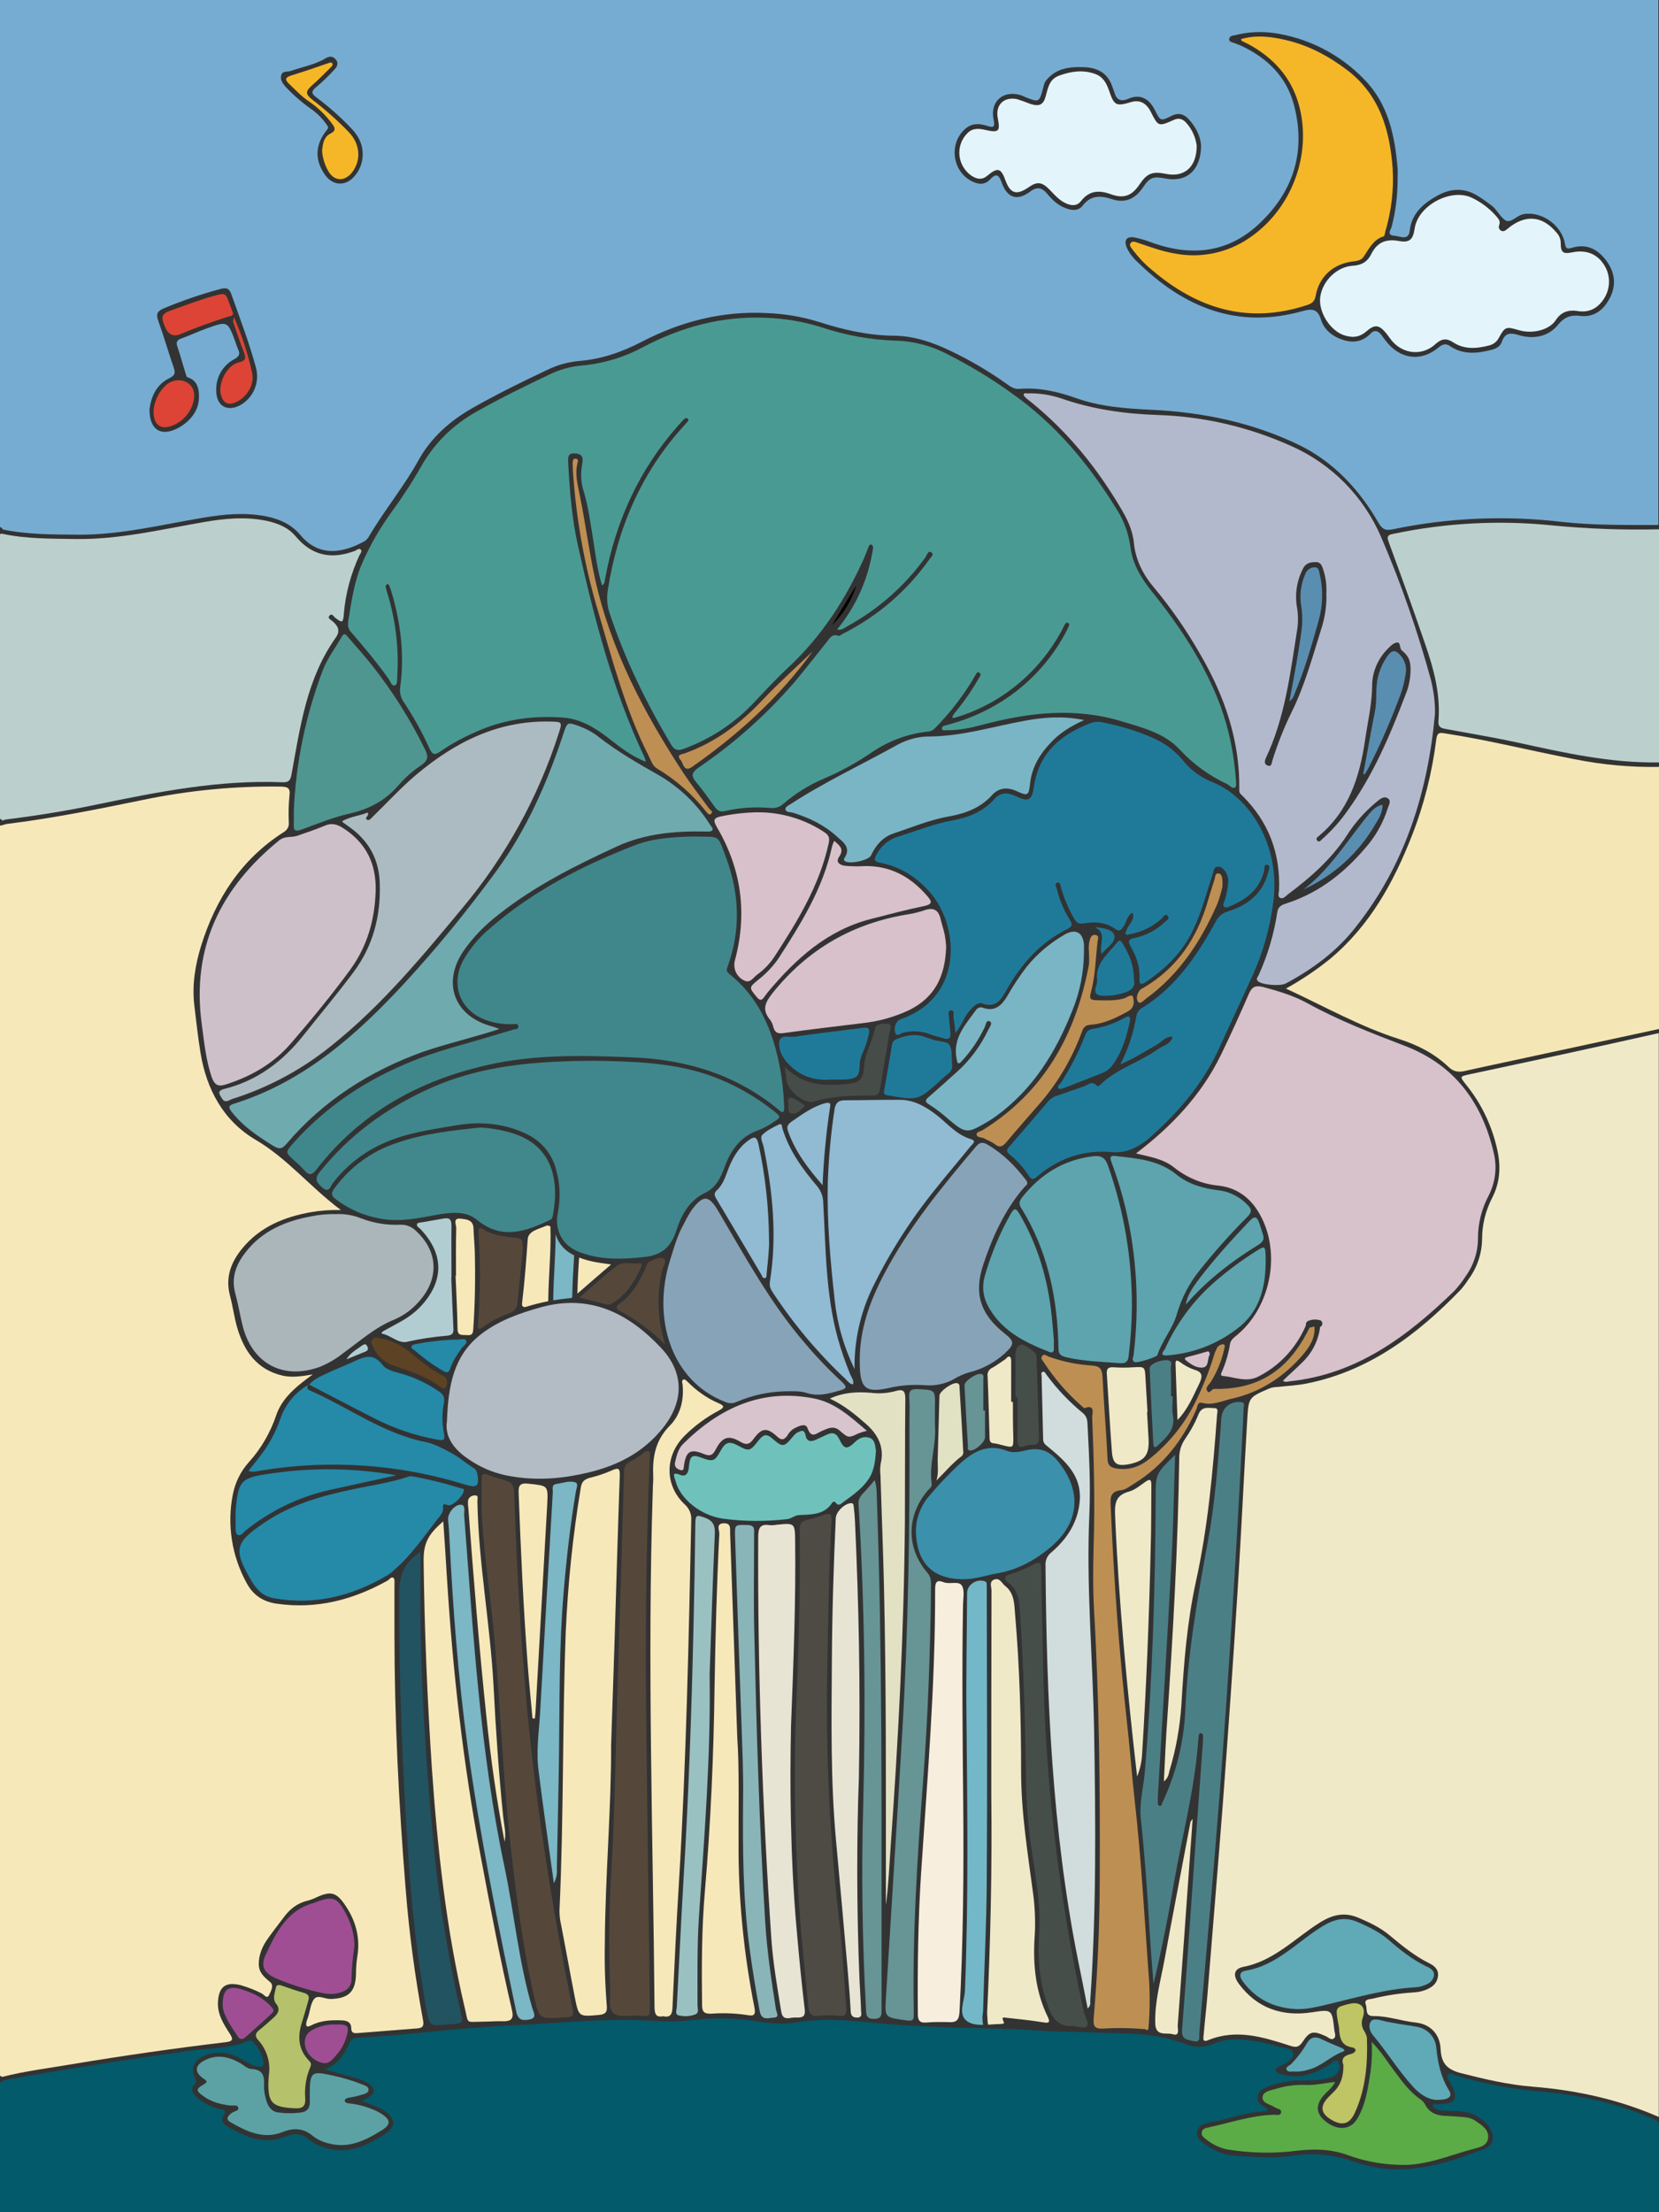 <?xml version="1.0" encoding="utf-8"?>
<!-- Generator: Adobe Illustrator 25.4.0, SVG Export Plug-In . SVG Version: 6.00 Build 0)  -->
<svg version="1.1" baseProfile="tiny" id="图层_1"
	 xmlns="http://www.w3.org/2000/svg" xmlns:xlink="http://www.w3.org/1999/xlink" x="0px" y="0px" viewBox="0 0 768 1024"
	 overflow="visible" xml:space="preserve">
<rect x="0" y="0" width="768" height="1024" fill="#333333" stroke="none"/>
<g>
	<path d="M769,982l-0.1-1.9c-0.3-0.1-0.6-0.3-0.9-0.4v2.3C768.3,982,768.7,982,769,982z"/>
	<path d="M769,245v-2c-0.3,0-0.7,0-1,0v2C768.3,245,768.7,245,769,245z"/>
	<path d="M769,355v-2c-0.3,0-0.7,0-1,0v2C768.3,355,768.7,355,769,355z"/>
	<path d="M769,478v-2l-1,0.2v2C768.3,478.1,768.7,478.1,769,478z"/>
	<path fill="#F7E8BA" d="M211.8,615c0,3.6,2.2,2.8,4.3,3c2.2,0.2,2.9-0.4,3-2.9c0.8-11.8,1-23.6,0.7-35.5c-0.1-3.7-0.5-7.3-0.6-11
		c-0.1-4.1-3.5-4.2-6-4.5c-3.7-0.4-2,2.8-2,4.3c-0.2,7.4-0.1,14.7-0.1,22.1h-0.2C211.2,598.6,211.7,606.8,211.8,615z"/>
	<path fill="#464D49" d="M404.1,507.1c2.5,0,3-1.2,3.3-3.2c1.4-8.7,3-17.4,4.4-26c0.2-1.3,1.3-3.6-0.5-3.9c-2.1-0.4-5.8-0.2-6.2,1.9
		c-1.1,5.9-4.5,11.2-5,17.1c-0.5,6.4-1.7,8.2-8.1,8.8c-10.1,0.9-20.1,0.9-28.7-8c0.4,3,0.6,4.5,0.7,5.9c0.5,5,8.3,11.6,12.9,10.2
		C385.9,507.1,395,507.1,404.1,507.1z"/>
	<path fill="#55483B" d="M223.6,614.3c3.6-2.7,7.6-4.8,11.8-6.3c2.5-0.6,4.2-2.8,4.2-5.4c0.8-8,1.6-15.9,2.4-23.9c0-5.6,0-5.5-5.6-6
		c-4.3-0.4-8.6-1.2-12.4-3.5c-1.5-1-2.7-1.4-2.5,1.3c1,14.1,0.9,28.3-0.2,42.5C221,615.3,221.7,615.7,223.6,614.3z"/>
	<path fill="#55483B" d="M296.3,584.7c-3.6,0.6-7.7-1-10.7,1.2c-5.9,4.5-11.3,9.5-17.3,14.7c4.5,1.1,8.3,2.1,12.1,3.1
		c1.1,0.3,2.3,0.1,3.3-0.6c6.4-3.9,10-9.9,13.1-16.5C297.1,585.9,297.3,584.5,296.3,584.7z"/>
	<path fill="#55483B" d="M307.3,582.6c-1.9-1.1-4.4,0.5-6.5,1.3c-1.3,0.5-1.5,2.1-2,3.3c-2.9,6.2-6.2,12.2-12,16.3
		c-1.9,1.4-1.9,2.2,0.2,3.3c7.7,4.2,14.7,9.4,20.9,15.5c-3.6-11.2-4-23.2-1.3-34.7C307.1,586,308.8,583.5,307.3,582.6z"/>
	<path fill="#F7E8BA" d="M254.8,567.7c-0.7-0.4-1.4-0.6-2.2-0.2c-3.1,1.4-8,2.2-8.3,6.1c-0.7,9.8-1.4,19.6-2.6,29.4
		c-0.2,1.6,0.3,2.3,1.9,1.9c3.4-1.1,6.8-1.9,10.2-2.6C253.9,590.8,255.2,579.3,254.8,567.7z"/>
	<path fill="#F7E8BA" d="M267.3,598.8c4.9-4.3,9.8-8.5,15.6-13.5c-3.4-0.5-5.9-0.8-8.3-1.3c-2.3-0.5-4.5-1.1-6.5-1.9
		C267.7,587.6,267.4,593.2,267.3,598.8z"/>
	<path fill="#7BB7C5" d="M265.8,581.1c-3.9-1.9-7-4.8-8.6-9.8c0,10.2-1,20.4-1.1,30.6c2.7-0.4,5.3-0.8,8-1c0.3-0.1,0.6-0.2,0.8-0.3
		C265,594.1,265.4,587.6,265.8,581.1z"/>
	<path fill="#5D4323" d="M172.2,620.3c-0.7,1.2,0,2.2,0.5,3.2c1.9,4.1,5.4,7.3,9.7,8.7c7.6,2.5,15.2,5,21.7,9.9
		c1.6,1.2,2.3,0.6,2.7-1.1c0.5-2.1-0.1-3.4-2.1-4.4c-5.3-2.8-10-6.5-14.6-10.4c-4.1-3.5-9-5.8-14.3-6.8
		C174,619,172.9,619.1,172.2,620.3z"/>
	<path fill="#6EC2BB" d="M402.7,665.6c-2.4-0.9-4.7-0.2-6.8,1.8c-3.8,3.7-5.1,3.5-7.3-1.1c-1.4-3-3.2-3.5-5.9-2.2
		c-1.5,0.7-3,1.4-4.5,2.1c-2.4,1.2-4.7,1.5-5.3-1.9c-0.6-2.7-1.9-2.1-3.6-1.3c-1.4,0.7-2.2,2-3.2,3.1c-3,3.6-4.1,3.6-7.7,0.5
		c-3.5-3.2-4.8-3-7.6,0.6c-3.5,4.5-4.2,4.7-9,2c-4.3-2.3-6-1.7-8.3,2.5c-2.5,4.6-3.5,5-8.3,3.2s-5.8-1.3-6.3,4.2
		c-0.2,2.5-1.2,4.7-4,3.6c-4.4-1.8-2.6,1.1-2.2,2.7c2.1,8.5,11.8,16.2,22.2,17.6c9.8,1.3,19.6,1.3,29.4,0.2c2.1-0.2,3.5-1.8,5.7-1.9
		c5.5-0.3,11.5,0,15.2-5.6c0.5-0.8,1.3-0.7,1.6-0.2c1.5,2.1,2.8,0.3,3.7-0.3c4-2.9,8-5.7,11-9.7c3.2-4.2,3.7-9.1,4-14.1
		C405.1,669.2,405.1,666.5,402.7,665.6z"/>
	<path fill="#D8C4CC" d="M316.3,668.3c-2.3,2.2-3.1,5.5-3.8,8.6c-0.5,2.2,1,3.1,2.6,3.6c1.4,0.4,1.4-0.9,1.5-1.9
		c1-6.9,2.9-8.2,9.4-5.5c3,1.2,4.1,0.2,5.4-2.3c3-5.7,5.9-6.6,11.2-3.5c2.7,1.6,4.3,1.5,6.2-1.2c3.8-5.2,6.2-5.5,10.9-1.2
		c2,1.9,3.3,1.7,4.8-0.4c0.8-1.5,2-2.7,3.5-3.5c1.9-0.9,4.9-2.4,5.8,0c1.8,5.2,4.2,2.4,6.8,1.3s5.3-2.5,8-0.2
		c4.2,3.6,4.1,3.6,8.8,1.4c1.3-0.5,2.6-0.9,3.9-1.2c-7.7-6.6-14.6-12.9-24.1-14.9C352.9,642.5,333.2,651.6,316.3,668.3z"/>
	<path fill="#7BB7C5" d="M258.8,811.3c0.3-24.6,0-49.3,2.1-73.9c1.3-15.8,3.1-31.5,5.7-47.1c0.2-1.4,1.3-3.5-0.2-4.1
		c-2.8-1-5.9,0.3-8.8,0.7c-2.5,0.3-1.6,2.6-1.7,4c-2,33.6-3.9,67.1-5.8,100.7c-0.5,9.3-2,18.6-0.8,27.9c2.1,17,4.6,34,7.1,52.2
		c1.7-3.2,1.4-5.4,1.4-7.5C258.1,846.6,258.6,829,258.8,811.3z"/>
	<path fill="#F7E8BA" d="M244.9,686.8c-4.2-0.5-5,0.7-4.8,4.6c1,26.5,2.2,52.9,4.2,79.3c0.6,8.2,1.5,16.5,2.2,24.7l1.1,0.1
		c0.1-1,0.2-2,0.3-2.9c1.8-31.9,3.6-63.8,5.4-95.8C253.8,687.4,253.7,687.8,244.9,686.8z"/>
	<path fill="#B2CDD1" d="M205.6,564c-3.3,0.6-6.5,1.1-9.8,1.7c-1,0.2-2.5,0.2-2.7,0.8c-0.5,1.3,1.1,1.8,1.8,2.7
		c10.2,10.9,10.7,22.7,1.2,34c-2.7,3.2-5.9,5.8-9.5,7.9c-2.9,1.7-5.8,3.2-8.7,4.8c-0.6,0.3-2,1.3-0.8,1.5c4,0.8,7.3,4.6,11.4,3.7
		c6-1.4,12.1-2.3,18.2-2.8c2.6-0.2,3.4-1,3.2-3.6c-0.4-7.9-0.7-15.7-1-23.5h0.1c0-8-0.1-16,0-23.9C209,564.6,208.2,563.6,205.6,564z
		"/>
	<path fill="#B3BBC5" d="M307.1,660.7c9.6-12.2,9.6-25.4-1-36.7c-15-16-32.8-25.2-55.7-18.9c-10,2.8-19.7,6.2-28,12.7
		c-12.5,9.9-14.9,23.7-15.5,40.1c-1.1,7.2,3.3,13.2,10.4,17.8c5,3.4,10.5,5.8,16.4,7.1c11.9,2.5,23.5,2.1,35.5-0.5
		C284.5,679.2,297.5,672.9,307.1,660.7z"/>
	<path fill="#87A3B7" d="M389.7,639.6c-6.1-5.6-11.9-11.7-17.2-18c-16-18.6-27.7-40.2-40.1-61.2c-4.3-7.2-6.8-7.4-12-0.6
		c-1.4,2.1-2.6,4.2-3.7,6.5c-3.1,5.3-4.7,11.3-6.5,17c-8.4,26.7,0.3,56,25.7,65.7c1.6,0.7,3.4,0.7,4.9,0c7.4-3.2,15.3-4.9,23.3-5
		c3.2,0,6.4-0.2,9.4,0.8c5.2,1.7,10.1,0.3,15.1-1.1C391.7,642.8,392.5,642.2,389.7,639.6z"/>
	<path fill="#1F7A9A" d="M507.6,429.2c-0.1,0-0.3,0.2-0.4,0.2c5.3,2.7,1.6,7.4,2.7,12.2c2.6-3.1,6.6-5.4,6-8.5
		C515.3,430.2,510.9,429.6,507.6,429.2z"/>
	<path fill="#79B5C5" d="M442.6,496.5c-4.2,3.8-8.4,7.6-12.7,11.3c-1.8,1.5-1.7,2.3,0.3,3.5c3.1,2,6,4.2,8.8,6.7
		c7.9,6.7,8.8,6.8,17.7,1.5c1.6-0.9,3.1-1.9,4.6-3c17-12.4,27.5-29.5,35.1-48.7c3.5-8.5,5.3-17.6,5.4-26.8c0-1.2,0-2.3,0-3.5
		c-0.3-5.8-3.8-7.8-8.8-5c-6.8,3.9-12.9,9-17.8,15.1c-3.2,4.2-6.2,8.7-8.8,13.3c-2.5,4.2-5.6,7.6-11.3,5.6c-1.1-0.5-2.4-0.1-3.2,0.9
		c-4.8,6.7-10.9,13-9.1,22.5c0.2,0.8,0.2,1.9,0.7,2.2c0.8,0.4,1.4-0.6,2-1.2c4.2-4.6,7.6-9.7,10.3-15.3c0.6-1.2,0.7-3.7,2.4-2.8
		c1.5,0.7-0.1,2.6-0.7,3.9C453.9,484.2,448.9,491,442.6,496.5z"/>
	<path fill="#BE8F53" d="M455.1,523c-1.1,0.7-3.2,0.9-3,2.2c0.2,1.5,2.4,1.1,3.6,1.8c1.6,0.9,3.4,1.5,4.8,2.6
		c2.2,1.8,3.6,1.2,5.3-0.8c5.3-6.4,10.9-12.6,16.3-18.9c8.1-9.5,14.4-20.5,18.7-32.2c0.9-2.5,1.8-3.2,4.4-3.4
		c6.2-0.5,11.8-3.3,17.2-6.3c2.8-1.6,2.7-4.5,2.1-6.5c-0.5-1.7-2.8,0.2-4.3,0.7c-4.1,1.1-8.2,0.9-12.4,0.8c-3.1-0.1-3.6-0.6-2.8-3.6
		c2.1-7.8,2.2-15.8,3.1-23.7c0.1-0.9,0.9-2.5-0.8-2.9s-2.4,0.9-2.8,2.3c-0.5,1.7-0.6,3.5-0.4,5.3c0,2.8,0.2,4.5,0,6.1
		C498.1,478.6,483.6,505.2,455.1,523z"/>
	<path fill="#1F7A9A" d="M510.2,460.9c3.5,0.2,7-0.3,10.3-1.4c3.2-1,5.3-2.7,4.4-6c0.1-6.3-2-11.5-5-16.4c-0.7-1.1-1.3-2.7-2.8-0.8
		c-4.1,5.2-10.1,9.5-9.2,17.3c0,1.2-0.2,2.3-0.7,3.4C506.5,459.8,507.7,460.7,510.2,460.9z"/>
	<path fill="#464D49" d="M367,515.5c2.2,0,4-1.9,5.5-3.6c0.3-0.4-5.5-4-6.4-3.8c-2.2,0.4-0.7,2.1-1.2,3.1
		C365.2,513,364.4,515.6,367,515.5z"/>
	<path fill="#91BAD3" d="M381.8,510.7c-5.7,1.6-10.3,5-15.1,8.3c-2.5,1.7-2.6,2.8-1.7,5.2c3.3,9,8.9,16.5,15.8,24.4
		c0.5-11.9,1.6-23.9,3.4-35.7C384.7,510.6,384.2,510.1,381.8,510.7z"/>
	<path fill="#1F7A9A" d="M520.7,471.1c-4.7,2.6-9.7,4.4-15,5.2c-2.2,0.3-2.9,1.8-3.6,3.6c-2.9,7.4-6.6,14.5-10.9,21.2
		c-0.5,0.8-2.1,1.6-1.1,2.8c0.3,0.4,1.9,0,2.8-0.4c5.9-2.3,11.7-4.6,17.6-6.9c1.9-0.8,3.4-2,4.6-3.7c4.5-6.1,6.4-13.1,8-20.2l0,0
		C523.4,470.4,522.7,470,520.7,471.1z"/>
	<path fill="#91BAD3" d="M394.9,640.8L394.9,640.8c0.5-1.8-0.7-3.2-1.3-4.6c-2.2-5.4-4.1-10.9-5.7-16.5c-5.7-20.6-5.6-41.8-6.8-62.9
		c0-2.8-1-5.5-2.8-7.7c-6.8-8-13-16.5-16.1-26.8c-0.2-0.8-0.1-2.5-1.6-1.8c-2.7,1.3-5.5,2.7-7.6,4.7c-1.4,1.3,0.1,3.8,0.5,5.6
		c4.2,20.7,6.3,41.5,2.9,62.5c-0.4,2.3,0.6,3.8,1.7,5.5c9.6,14.5,20.8,27.8,33.4,39.6C392.5,639.4,393.2,640.6,394.9,640.8z"/>
	<path fill="#79B5C5" d="M390.9,398.4c1.6,1.9,11.1,0,12.3-2.4c2.2-4.7,5.4-8.5,10.4-10.2c8.5-2.8,16.7-6.3,25.7-7.9
		c7.4-1.3,14.4-3.8,19.8-9.7c3.1-3.5,7-4,11.3-2.1c5.5,2.5,5.8,2.4,6.5-3.8c0.9-7.3,4.4-13.1,9.3-18.3c4.1-4.5,9.1-7.7,15.7-10.7
		c-9.9-2-18.7-1.3-27.4,0.3c-14.5,2.6-28.7,7.1-43.7,7.3c-5.2-0.1-10.3,1.2-14.9,3.6c-16.5,9.2-33.7,17.2-49.6,27.5
		c-1.1,0.7-2.9,1.5-2.7,2.6c0.3,1.6,2.4,1.2,3.8,1.7c7.4,2.3,14.3,5.7,20,10.9c2.8,2.5,6.8,5.1,3.5,10
		C390.6,397.5,390.6,398,390.9,398.4z"/>
	<path fill="#91BAD3" d="M351.1,529.5c-0.8-3.7-2.2-3.4-4.5-1.7c-4.7,3.3-7.4,8.1-9.4,13.2c-1.4,3.6-2.4,7.3-5.4,10
		c-1.5,1.4-1,2.5-0.2,3.9c7,11.7,13.9,23.4,20.9,35.2c0.4,0.7,0.6,1.8,1.6,1.5c1-0.2,0.7-1.3,0.8-2.1c0.6-6,1.3-11.9,1.1-15.8l0,0
		C355.9,558.9,354.3,544.1,351.1,529.5z"/>
	<path fill="#D8C1CA" d="M334.2,377.8c-3.9,0.7-4.3,1.8-2.2,5.3c11.2,19.1,14,39.6,8.3,61.1c-1.2,3.9,0.6,8,4.3,9.7
		c2.8,1.4,4.2-1.6,6.1-2.9c3.1-2.2,5.8-5.1,7.9-8.3c10.6-16.3,20.8-32.9,25-52.3c0.6-2.6,0.1-3.8-2-5.2c-9.2-6.1-20-9.3-31.1-9.2
		C345,376.1,339.5,376.7,334.2,377.8z"/>
	<path fill="#D8C1CA" d="M353.7,461.6c0.6-0.8,1.2-1.6,1.8-2.4c12.9-15.4,27.4-28.6,47.6-33.8c8.2-2.1,16.4-4.3,24.7-6
		c4.2-0.9,3.5-2.3,1.4-4.7c-7.7-8.9-17.1-14.1-29.2-13.8c-2.8,0.2-5.7,0.1-8.5-0.1c-2.3-0.2-4.9-1.5-3.1-4.1
		c2.6-3.8,0.2-5.3-2.2-7.5c-0.4,0.8-0.7,1.6-1,2.5c-4.1,19.3-14.3,35.7-24.8,51.9c-2.5,3.7-5.7,7-9.2,9.8c-4.6,3.7-4.5,3.7-0.9,8.1
		C351.7,463.1,352.5,463.3,353.7,461.6z"/>
	<path fill="#1F7A9A" d="M439.5,483.6c-0.9-1.5-4.4-1.5-6.8-2.1c-1.6-0.5-3.2-1-4.7-1.6c-4.2-1.5-8.2-0.7-12.2,0.8
		c-1.5,0.5-2.6,1.2-2.9,3c-1.1,7-2.4,14.1-3.6,21.1c-0.3,1.4,0.1,2,1.6,2.2c14.1,2.5,14.2,2.5,24.9-7.3c0.9-0.9,2-1.8,3-2.6
		c1.6-1,2.3-2.9,1.9-4.8l0,0C440.5,489.4,440.9,486,439.5,483.6z"/>
	<path fill="#D8C1CA" d="M358,475.4c0.7,2.5,1.9,3.2,4.7,2.8c12.2-1.7,24.4-3.1,36.6-4.6c7.4-0.8,14.7-2.8,21.5-6
		c11.8-5.8,16.8-15.5,17.2-29.4c-0.1-1.8-0.3-3.5-0.6-5.2c-0.5-2.6-1.4-5.1-2-7.7c-1-4.3-3.5-5.4-7.6-3.9c-2.4,0.8-4.8,1.4-7.3,1.8
		c-25.6,4.1-46.5,16.1-62.8,36.4c-3.4,4.3-5.1,7.6-1.4,12.2C357.2,472.9,357.7,474.1,358,475.4z"/>
	<path fill="#2589A8" d="M192.8,622.1c-0.8,0.1-1.9,0.4-2.2,0.9c-0.6,1.2,0.8,1.6,1.5,2.2c4,3.5,8.3,6.6,12.9,9.3
		c1.9,1.1,2.8,1,3.5-1.2c1.1-3.4,3.1-6.2,5.1-9.1c0.8-1.2,2.8-2.2,2.2-3.6s-2.7-0.4-4.1-0.5c-0.5,0-1,0-1.5,0
		C204.3,620.3,198.5,621,192.8,622.1z"/>
	<path fill="#91BAD3" d="M403.9,596.1c7.9-16.2,17.6-31.4,28.9-45.4c5.4-6.8,11-13.3,16.5-20.1c0.8-0.9,3-2.5,0.2-3.3
		c-6.8-2-11-7.4-16.2-11.4c-4.9-3.7-10.1-6.7-16.3-6.8c-8.7-0.1-17.3,0.2-26,0.2c-3.1,0-4.3,1.5-4.7,4.4
		c-1.7,11.2-2.7,22.5-3.1,33.8c-0.4,18.2,1.2,36.3,3.2,54.3c1.2,11.1,4.3,21.9,9.2,31.9l0,0C395.4,620.8,398.2,607.9,403.9,596.1z"
		/>
	<path fill="#5CA2A4" d="M143.4,970.2c-0.1,2.5,1,6.8-3.8,7.6c-3.6,0.5-7.3,0.5-10.9,0c-2.7-0.3-4.4-2.4-5.2-4.9
		c-0.8-2.3-1.3-4.8-1.3-7.3c0.3-4.5-0.3-7.6-5.8-7.9c-2-0.1-3.8-2-5.7-3c-5.3-2.9-10.7-3.8-16.2-0.9c-4.3,2.3-4.5,5.4-0.5,8.2
		c1.4,1,2.7,1.5,0.2,2.9c-3.5,2-3.5,2.9-0.3,5.2c3.7,2.8,8,3.9,12.5,4.5c1.3,0.2,3.5-0.6,3.9,1c0.4,1.5-1.8,1.6-2.8,2.3
		c-1.8,1.3-3.5,2.9-0.7,4.5c7.5,4.3,15.3,8,24,4.5c5.2-2.1,9.7-1.8,13.9,1.7c2.4,1.9,5.1,3.1,8.1,3.7c9.1,2.2,16.6-1.7,23.9-6.2
		c4.4-2.7,4.2-4.9-0.2-7.7c-1.3-0.8-2.6-1.5-4-2c-3.5-1.5-7.3-2.4-11.1-2.8c-1-0.1-1.8-0.5-1.8-1.2c0-0.8,0.8-1.2,1.8-1.4
		c2-0.3,3.9-0.7,5.8-1.3c1.3-0.4,3.4-0.7,3.4-2.4s-2-2-3.3-2.6c-4.3-1.7-8.8-3-13.4-4C143.9,958.5,143.4,959,143.4,970.2z"/>
	<path fill="#BBD0CD" d="M1.1,379.9c1-0.6,2.3-0.6,3.4-0.8c13.5-1.7,27-3.9,40.3-6.7c28.4-5.9,56.8-11.5,86-10.3
		c3.2,0.1,3.7-1.2,4.2-3.9c4-21.9,7-44.1,20.4-63c2.5-3.5,0.8-5.8-1.9-8c-0.7-0.5-2-1.2-0.9-2.3c1.1-1.1,1.7,0.3,2.4,0.9
		c3.4,2.7,3.9,2.7,4.2-2c0.8-9.3,3.3-18.3,7.2-26.8c0.4-0.8,1.4-1.8,0.6-2.6c-0.9-0.8-1.8,0.2-2.7,0.6c-10.7,4-19.8,2.4-27.4-6.7
		c-3.6-4.3-8.6-6.2-13.9-7.3c-9.5-1.9-18.9-1-28.3,0.6c-19.8,3.4-39.4,8.2-59.8,7.9c-11.5-0.2-22.9,0-34.2-2.5
		c-0.2,0.1-0.4,0.2-0.7,0.2v131.9C0.5,379.1,0.9,379.5,1.1,379.9z"/>
	<path fill="#035A6A" d="M767.2,981.8c-0.4-0.1-0.7-0.3-1-0.5c-16.7-7.6-34.4-11.5-52.6-13.1c-13.4-1.1-26.7-3.6-39.6-7.5
		c-1.2-0.4-2.7-1.5-3.7-0.3s0.5,2.5,1.1,3.6c4,7.8,2.8,9.8-6,10c-0.8,0-1.6-0.4-2.3,0.6c1.9,2.8,4.8,2.4,7.6,2.5
		c4.2,0.1,8.4,0.1,12.2,2c2.6,1.2,4.8,3.1,6.4,5.4c3,4.3,2.4,8.5-2.4,10.3c-19.2,7.4-38.7,13.3-59.2,6.1c-9.5-3.3-18.8-4.7-28.9-3.1
		c-8.7,1.4-17.6,0.6-26.5,0.1c-4.9-0.3-9.5-1.9-13.5-4.7c-2.3-1.6-5.2-3.2-4.6-6.5s3.9-4,6.6-4.4c8.7-1.5,16.9-5.1,25.9-5
		c-0.1-0.7-0.1-1.1-0.2-1.2c-1.9-1.5-4.8-2.5-4.3-5.6s3.2-4,5.8-5c4.9-1.8,10-2.6,15.2-2.5c4.5,0.2,9-0.3,13.3-1.5
		c2.8-0.9,4.5-4.4,3.1-6.9c-1-1.7-2-0.5-2.8,0.1c-3.6,2.7-7.7,4.6-12.1,5.8c-3.9,0.9-8,0.7-11.8-0.5c-1-0.3-2.1-0.6-2.3-1.6
		c-0.2-1.2,1.1-1.6,1.9-2c2.8-1.3,6.5-3,6.2-5.8c-0.2-2.6-4.6-2.6-7.2-3.3c-6-1.9-12.3-3-18.6-3.3c-3.7-0.2-7.4,0.5-10.8,1.9
		c-4.2,1.9-8.9,2-13.2,0.3c-9.5-3.6-19.3-4.8-29.4-5c-8.2-0.1-16.3-0.7-24.4-0.7c-9.4,0-18.7-1.1-28.1-1.3
		c-18.3-0.5-36.5-0.8-54.8-2.2c-14.2-1.1-28.6-3.4-43.1-0.9c-7.3,1.3-14.6,0.2-21.9-0.9c-8.8-1.2-17.6-1.2-26.4-0.2
		c-5.1,0.7-10.3,0.8-15.5,0.6c-22.7-1.8-45.2,0.9-67.9,1.9c-24,1-47.8,4.5-71.7,5.7c-2.4,0.1-3.3,1.1-4.3,3.2
		c-2.3,5-5.3,9.7-11.4,11.4c5.3,1.5,10.5,2.9,15.5,4.4c1.6,0.5,3.1,1.1,4.6,1.9c3.9,2.3,3.9,4.7,0.1,7c-0.7,0.4-1.5,0.7-2.8,1.4
		c4.1,1.6,7.8,2.6,11,4.9c4.7,3.3,4.9,7.2,0,10.3c-7.8,5-15.9,9.2-25.7,7.1c-3.6-0.8-7-2.3-9.9-4.6c-3.3-2.7-6.7-2.9-10.7-1.2
		c-9.9,4-18.5,0.1-26.9-4.7c-1.8-1-3.1-2.9-1.7-5.1c1.6-2.5,0-2.6-1.8-3c-3.9-0.8-7.6-2.7-10.6-5.4c-1.8-1.7-3.2-3.7-1-6
		c0.8-0.6,1-1.6,0.4-2.4c-2.4-4.9-1-8.5,3.9-10.7c6.1-2.7,12.1-1.7,17.7,1.6c2.3,1.4,4.5,2.8,7.2,3.3c2.4,0.4,3.1-0.5,2.6-2.7
		c-0.8-3.3-2.4-6.3-4.7-8.7c-0.5-0.7-1.4-0.9-2.2-0.5c-8.4,3.6-17.6,3.3-26.4,4.5c-28.7,4-57.3,8.4-85.8,13.5
		c-0.6,0.2-1.3,0.4-1.9,0.7c-0.2,0.3-0.5,0.5-0.9,0.6v60h768v-41.2C767.6,982.6,767.3,982.2,767.2,981.8z"/>
	<path fill="#9F4E93" d="M149.5,922.6c2.8,0.6,5.7,0.5,8.4-0.4c2.9-0.9,4.7-2.8,4.8-5.7c0.1-5.3,0.6-10.5,1.4-15.8l0,0
		c-0.1-5-1.4-10-3.7-14.4c-4.3-8.2-6.1-8.9-14.5-5.7c-0.1,0.1-0.3,0.1-0.5,0.2c-12.5,3.3-17.6,13.8-22.5,24.2
		c-2.4,5.2-0.5,8.4,4.8,10.7C134.7,918.7,142,921,149.5,922.6z"/>
	<path fill="#B5C16B" d="M124.4,961c-0.8,12.3,1,14.4,12.3,14.9c3.7,0.2,4.8-1.3,4.6-4.6c-0.4-5,0.4-10,2.4-14.6
		c0.6-1.5,0.1-2.1-0.8-3c-4.7-5-5.2-10.7-3.3-17c1.1-3.5,2.1-7,3.1-10.5c0.6-1.9,0.2-3.1-1.9-3.7c-3.5-1-7-2.2-10.4-3.4
		c-1.5-0.5-2.5-0.5-2.8,1.4c-0.4,2.4-1.6,4.8,0.3,7.1c1.9,2.3,0.9,4.4-1,6.1c-2.2,2-4.4,4-6.8,5.9c-1.8,1.5-2.4,2.7-0.5,4.8
		C123.7,949,125.4,955.1,124.4,961z"/>
	<path fill="#9F4E93" d="M125.6,928.9c-3.9-4.3-8.8-6.6-14.2-8.2c-6-1.6-8.4,0.2-8.3,7.8c0.4,4.8,3.9,9.5,7.1,14.3
		c1,1.5,2.2,1.2,3.4,0.2c4.1-3.6,8.2-7.3,12.2-11C126.8,931,127,930.4,125.6,928.9z"/>
	<path fill="#F5E7B5" d="M728.8,351.4c-19.9-3.8-39.6-8.8-59.7-11.9c-2.5-0.4-3.8-0.6-4.2,2.7c-1.9,15.2-5.6,30.1-11.2,44.4
		c-8.5,21.8-19.6,41.9-37.9,57.2c-6.4,5.2-13.3,9.8-20.5,13.8c17.6,8.1,34.2,17.6,52.5,23.4c8.5,2.7,16.3,6.7,22.8,12.9
		c2.4,2.3,4.8,2.5,7.7,1.8c5.7-1.3,11.4-2.5,17-3.7l72.7-15.7V355C754.8,355.2,741.7,354,728.8,351.4z"/>
	<path fill="#F5B728" d="M579.3,21.2c12,6.9,20,16.9,22.8,30.7c4.5,22-5.1,45.6-23.7,58.2c-10.1,7-22.7,9.6-34.8,7.2
		c-5.8-1-11.2-3-16.8-4.9c-1.1-0.4-2.5-1-3.3,0c-1.1,1.3,0.4,2.4,1,3.4c2.5,3.3,5.4,6.4,8.6,9c21.2,18.2,44.9,25.5,72.3,16.3
		c2.3-0.8,3.2-1.8,3.7-4.3c1.6-8.9,8.3-14.8,17.4-15.8c1.9-0.2,3.8-0.6,4.8-2.2c2.5-3.7,4.4-7.9,9.2-9.4c0.5-0.1,0.6-1.4,0.8-2.2
		c2.8-9.5,4-19.3,3.4-29.2c-1.3-17.8-6-34.1-21.1-45.6c-8.6-6.5-18-11.5-28.5-13.9c-6.8-1.6-13.6-2.4-20.6-0.4
		c0.2,0.5,0.2,0.7,0.3,0.8C576.4,19.7,577.9,20.4,579.3,21.2z"/>
	<path fill="#E4F4FB" d="M634.7,117.8c-1.7,3.4-4.5,5-8.4,5.2c-7.3,0.4-14,6.9-15.1,14.3c-1,6.7,4.1,15.2,10.5,17.7
		c3.8,1.4,7.3,1.4,10.7-1.5c4.1-3.6,6.1-3.2,9.5,1c0.8,1,1.6,2.2,2.4,3.2c5.3,6.3,14.2,7.2,20.3,1.5c2.8-2.5,5.1-2.7,8-0.8
		c5.3,3.5,11,3,16.8,1.5c2-0.5,3.6-1.8,4.5-3.6c2.8-5.1,3.3-5.2,9.1-3.5c6.2,1.9,14.1,0.1,17.2-4.6c2.4-3.7,5.6-4.8,9.7-4.3
		c5.2,1,9.2-0.8,12.2-5c3.5-4.9,3.7-11.4,0.4-16.4c-3.2-5-8.3-7-14.6-5.7c-4.3,0.9-5.4,0.1-5.4-4.3c0-1.8-0.7-3.6-2-4.9
		c-6.5-7.8-14.4-8.5-22.5-1.8c-1,0.8-1.8,1.6-3.1,1c-0.9-0.5-1.3-1.6-0.9-2.5v-0.1c0.8-2-0.5-3.1-1.6-4.4c-3.1-3.5-6.9-6.3-11.1-8.3
		c-9.7-4.5-24.8,3.6-26.4,14.2c-0.8,5.4-2.4,6.8-7.7,5.8C641.3,110.5,637.3,112.4,634.7,117.8z"/>
	<path fill="#E4F4FB" d="M450.3,81.7c2.3,1.3,4.5,1.6,6.8-0.4c4.8-4,6.3-3.5,8.4,2.3c2.2,6,5.1,6.9,10.5,3.2c4.1-2.9,6.3-2.7,10,1.1
		c2.3,2.4,4.4,4.9,7.6,6.3c2.6,1.1,5,1.2,6.8-1.1c3.8-4.9,8.3-5.2,13.8-3.2c6.1,2.2,9.8,0.7,13.3-4.5s6-6.2,12.3-4.9
		c8.4,1.7,14.2-3.1,14.2-13l0,0c-0.5-4-2.2-7.7-4.8-10.6c-1.6-1.8-3.4-2.5-5.8-1.4c-7.2,3.2-7.2,3.1-10.7-3.8c-2-4-5.1-5.6-8.9-4.5
		c-7.1,2.1-8,1.8-10.4-5.3c-1.2-3.5-2.8-6.4-6.5-7.7c-5.6-2-11.1-1.2-16.6,0.8c-4.6,1.7-5.1,5.6-6.2,9.5c-1.1,4.1-3,4.9-7.1,3.6
		c-2-0.8-4-1.5-6.1-2.2c-6.2-1.3-10.2,2.7-9,8.8s0.5,6.8-5.5,5.5c-3-0.7-5.9-1.1-8.4,1.3c-5.1,4.9-5.2,13-0.3,18.1
		C448.4,80.4,449.3,81.1,450.3,81.7z"/>
	<path fill="#5DA4AE" d="M585.9,585c0-1.2,0-2.3,0-3.5c-0.2-4.8-0.3-4.9-4.2-2.5c-6.8,4.3-13.2,9-19.2,14.2
		c-9.9,8.6-17.8,19.2-23.2,31.2c-0.4,0.8-3.1,3.3,1.1,3c11.7-0.9,22.8-5.1,32.1-12.2C582.6,607.8,585.7,597,585.9,585z"/>
	<path fill="#4B7F86" d="M540.3,629.6c-3.3-0.2-8.2,1.9-8.1,3.8c0.5,11.6,1.1,23.3,1.7,34.9c0.1,1.8,0.8,2.1,2.1,0.8
		c3.9-3.8,8.2-7.3,7-13.9c-0.6-2.9-0.1-5.9-0.1-8.9h-0.8c0-4.3,0.1-8.7-0.1-13C541.9,632.1,543.3,629.9,540.3,629.6z"/>
	<path fill="#D7C1CA" d="M560,627.1c0-1.3-0.3-1.8-1.5-1.4c-3,0.9-6,1.7-9.1,2.5c-0.8,0.2-1.2,0.8-0.5,1.4c2.3,1.9,5.1,3.8,8,3.4
		S558.8,628.8,560,627.1z"/>
	<path fill="#9F4E93" d="M155,937.1c-2.7-0.1-5.4,0.4-8,1.4c-3.2,1.2-6,3-5.9,7.1s3.3,8,7.8,9.2c3.4,1,5.1-1.6,7-3.8
		c1.9-2.1,3.3-4.6,4.2-7.3C162,937.8,161.4,936.9,155,937.1z"/>
	<path fill="#5DA4AE" d="M564.3,551c-7.2-0.9-14-2.7-19.8-7.4c-8.2-6.7-18.3-7.4-28.1-8.5c-2.9-0.4-2.5,1.1-1.8,3
		c2.6,7,4.8,14.2,6.5,21.4c5.2,22.1,6.4,45,3.7,67.5c-0.1,1.2-1.2,2.6,0.5,3.5c1,0.5,10.1-2.2,10.5-3.3c2.2-6.7,7.1-12.2,9-18.9
		c2.2-7.5,5.8-14.5,10.8-20.6c6.8-8.5,14-16.6,21.6-24.2c2.2-2.2,2.6-3.6,0.2-5.9C573.9,554,569.3,551.6,564.3,551z"/>
	<path fill="#5DA4AE" d="M582.9,566c-0.9-2.5-1.9-3.5-4.3-1c-8.2,8.7-16.3,17.5-23.5,27c-2.7,3.6-5.3,7.2-6.2,11.8h0.1
		c9.7-11.2,21.2-20,33.7-27.7c2.1-1.3,2.7-2.7,1.9-4.9C584,569.4,583.5,567.7,582.9,566z"/>
	<path fill="#F0E9C8" d="M552.8,634c-2.3-0.8-4.5-2-6.5-3.5c-1.8-1.2-2.2-0.8-2.1,1.2c0.3,8.5,0.6,17.1,0.9,25.6
		c5-5.2,7.4-11.4,10.3-17.3C556.9,636.6,556.4,635,552.8,634z"/>
	<path fill="#5BAB46" d="M613.7,982c-4.5-3.6-4.8-7.5-1-12c1.7-2,4-3.5,5.4-6.3c-5,0.5-9.3,1.6-13.8,1.4c-4.5-0.2-9,0.4-13.3,1.7
		c-2.5,0.8-6.2,1.1-6.5,3.8c-0.4,3,3.5,3.4,5.6,4.8c1.1,0.8,3.4,0.7,2.9,2.6c-0.4,1.5-2.3,0.8-3.6,0.9c-10.2,0.3-19.9,3.7-29.8,5.8
		c-1.5,0.3-3.2,0.7-3.3,2.5c-0.2,1.5,1.1,2.3,2.2,3.2c2.9,2.3,6.3,3.9,9.9,4.6c10.7,1.7,21.6,1.9,32.3,0.5
		c8.1-0.9,15.9-0.7,23.6,2.2c7.7,2.8,15.8,4.2,23.9,4.4c11.8,0.4,22.4-4.3,33.5-7.3c3-0.8,6.8-1.4,7.2-5.2s-2.8-5.8-5.6-7.7
		c-1.5-1.1-3.2-1.7-5.1-1.9c-3-0.2-6-0.5-9-0.6c-4.1-0.1-7.5-1.4-9.5-5.3c-0.5-0.9-1.1-1.6-1.9-2.2c-5.1-3.4-8.6-8.3-12.2-13.1
		c-3.2-4.2-5.9-8.8-10.6-13.6c0.3,5.4,0,10.7-0.9,16c-1.1,7.1-2.3,14.2-6.3,20.3C624.6,986,618.9,986.1,613.7,982z"/>
	<path fill="#4A9A94" d="M180,314.4c0.8,1.1,1.3,3.4,2.9,2.8c1.2-0.5,0.9-2.7,1-4.2c0.8-12.7-0.7-25.4-4.3-37.5
		c-0.4-1.3-0.8-2.5-1.1-3.8c0-0.5,0.2-0.9,0.6-1.2c0.5-0.4,0.9,0.1,1.1,0.6c0.4,0.9,0.7,1.8,1,2.8c4.3,14.4,6.1,29,4.1,43.9
		c-0.4,2.4,0.1,5,1.5,7c4.5,6.8,8.5,13.9,11.9,21.4c1.3,2.9,2.3,3.7,5.2,1.6c5.2-3.6,10.8-6.6,16.6-9.1c12.9-5.8,26.6-7.6,40.5-6.5
		c7.6,0.6,14.2,4.5,20.2,9.1c5.4,4.2,10.8,8.6,17.7,11.3c-0.1-0.7-0.3-1.3-0.5-2c-14.8-31.2-23.3-64.3-30.8-97.8
		c-2.9-12.8-3.9-26-4.6-39.2c-0.1-2.7,0.4-4,3.5-3.7c3.5,0.3,3.5,2.5,3,5c-0.8,4.3-0.6,8.7,0.8,12.8c1.9,6.4,2.8,13,3.9,19.6
		c1.3,7.9,2.1,15.9,4.5,23.7c1.4-0.9,1.2-2,1.4-3c4.9-26.8,15.8-50.7,34-71.2c0.9-1,1.8-2,2.7-2.9c0.4-0.3,0.8-0.4,1.3-0.3
		c0.7,0.4,0.7,1,0.2,1.6s-1.1,1.2-1.7,1.9c-19.7,21.6-30.7,47.2-35.2,75.9c-0.6,3.6-0.4,7.3,0.8,10.8c7.1,21.4,17,41.6,28.5,60.9
		c1.5,2.5,3,2.9,5.6,2c12.7-4.6,24.2-12.2,33.4-22.2c5-5.3,10-10.7,15.4-15.7c15.2-14.2,26.3-31.3,34.8-50.2
		c0.8-1.8,1.5-3.7,2.2-5.6c0.3-0.7,0.8-1.2,1.5-0.8c0.4,0.3,0.6,0.8,0.6,1.3c-0.1,1-0.3,2-0.5,2.9c-2.3,12.9-7.9,24.9-16.2,35
		c2.3,0.5,3.6-0.9,4.9-1.6c14.2-7.8,26.5-18.6,36-31.8c0.7-1,1.2-3.5,2.9-2.2c1.3,1-0.6,2.3-1.2,3.3c-10.3,14.5-23.9,26.2-39.8,34.2
		c-0.8,0.4-1.7,1.2-2.2,1c-3-1.1-4,1.2-5.4,2.9c-4.9,6.1-9.7,12.3-14.7,18.3c-13.1,15.2-28.1,28.6-44.6,39.8c-3.4,2.4-3.5,4-1,6.9
		c3,3.6,5.7,7.4,8.4,11.2c1.3,1.8,2.5,2.6,5,2c6.8-1.6,13.9-2,20.9-1.4c2.1,0.2,4.3-0.4,5.9-1.9c5.6-4.8,11.8-8.7,18.6-11.6
		c7.8-3.3,15.3-7.4,22.3-12.2c7.6-5.2,16.3-8.5,25.5-9.6c1.5,0,2.9-0.6,3.9-1.7c6.6-6.7,12.3-14,17.2-22c0.4-0.7,0.8-1.5,1.3-2.2
		s0.8-2.2,2-1.4s0.1,1.8-0.3,2.6c-2.8,4.9-6,9.6-9.5,14c-1,1.4-2.4,2.5-2.8,4.2c0.3,0.1,0.7,0.1,1,0.1c1.3-0.4,2.6-0.8,3.8-1.2
		c19.4-6.7,35.6-20.5,45.5-38.5c0.6-1,1-2.1,1.6-3.1c0.4-0.6,0.7-1.7,1.8-1.1c0.7,0.4,0.5,1.1,0.1,1.8c-0.4,0.9-0.8,1.8-1.3,2.7
		c-7.8,14.6-19.8,26.7-34.4,34.6c-6.6,3.6-13.6,6.3-20.9,8.2c-1,0.2-2.2,0.5-1.9,1.8c0.2,0.8,1.4,0.5,2.2,0.5
		c5.9,0.1,11.6-1.2,17.2-2.7c21.2-5.6,42.4-7.9,63.8-1.4c9.6,2.9,19.6,5.4,26.7,12.9c6.2,6.8,13.7,12.2,22,16.1
		c1.3,0.6,2.5,2.5,3.9,1.5c0.6-0.5,0.3-2.5,0.2-3.8c-0.8-11.6-3.2-23.1-7.2-34.1c-7.3-19.4-18.6-36.4-31.5-52.5
		c-5-6.2-9.1-12.8-10.1-20.8c-0.8-6.1-2.9-12-6.2-17.2c-12.9-21-28.3-39.6-48.8-54c-9.8-7.1-20.2-13.3-31-18.7
		c-6.9-3.4-14.4-5.3-22.1-5.6c-12-0.3-23.9-2.5-35.2-6.3c-8.3-2.6-16.9-4-25.5-4.3c-20.2-0.9-38.9,4.2-56.7,13.5
		c-8.8,4.8-18.5,7.7-28.5,8.6c-5,0.4-9.9,1.8-14.4,3.9c-11.6,5.5-23.1,11.1-34.2,17.4c-10.9,6-19.9,14.9-25.9,25.7
		c-4.1,7.2-8.7,14.2-13.6,20.9c-5.3,7.3-9.8,15.1-13.4,23.3c-3.8,8.5-5,17.5-6.5,26.5c-0.4,2.5-0.3,4.2,1.6,6.1
		C168.8,299.9,174.7,306.9,180,314.4z"/>
	<path fill="#BFC464" d="M630.9,933.8c1.7-4.8-1.2-7.4-6-6.3c-6.7,1.6-6.7,1.6-5.5,8.5c0.2,1,0.4,1.9,0.5,2.9c0.2,4.2,0.9,8,6,8.8
		c0.8,0.1,1.8,0.7,1.6,1.6c-0.4,0.7-1.1,1.2-1.9,1.4c-3,0.7-5,1.9-3.7,5.1l0,0c0.1,5.2-1.2,9.5-4.9,12.9c-0.7,0.7-1.4,1.4-2.1,2.1
		c-4,4.2-3.5,7.5,1.4,10.4s8.4,2.2,10.9-3.2c5-11,6-22.7,5.6-34.6c-0.1-1-0.5-1.9-1-2.8C630.5,938.5,629.9,936.7,630.9,933.8z"/>
	<path fill="#60A9B6" d="M654.3,966.1c3.1,3.4,6.9,5.7,10.5,5.9c5.9,0.1,7.8-1.5,6-4.4c-3.8-6.1-5.2-12.8-5.9-19.8
		c-0.4-5-4.3-9-9.3-9.7c-5.2-0.9-10.5-1.5-15.7-2.8c-1.8-0.4-4.5-1.2-5.5,0.7s-0.2,4.4,1.2,6.1C642.2,949.9,647.4,958.6,654.3,966.1
		z"/>
	<path fill="#60A9B6" d="M595.5,957.8c0.5,1.7,2.6,0.9,3.6,1.1l0,0c2.3,0.1,4.6-0.2,6.7-0.9c5.9-1.5,10.1-6.2,15.8-8.3
		c1.7-0.6,0.1-1.4-0.7-1.8c-3-1.3-6.1-2.5-9.1-4c-3.2-1.6-5.4-0.7-7,2.2c-1.9,3.3-4.2,6.3-6.8,9
		C597.2,956.1,595.2,956.6,595.5,957.8z"/>
	<path fill="#60A9B6" d="M659.5,918.9c2.2-0.7,3.9-2.1,4.3-4.4s-1.7-3.5-3.5-4.3c-6.5-3.1-12.1-7.6-17.5-12.3
		c-4.2-3.6-9.2-6-14.2-8.2c-5.7-2.5-10.6-1.5-16,1.7c-11.8,7.1-21.3,18.3-35.9,20.8c-3.3,0.5-3,2.9-1.2,5.2
		c6.3,8.4,15,12.3,25.3,12.6c4.7,0,9.2-1.1,13.8-2.2c13.4-3.2,26.6-7.1,40.5-7.9C656.7,919.8,658.1,919.5,659.5,918.9z"/>
	<path fill="#E3E1C4" d="M410.1,874v7.8c1.2-9,1.6-18,2.2-27c3.6-50,6.2-100.1,6.6-150.3c0.1-19,0-38,0.2-57c0-3.8-1.1-4.6-4.5-3.6
		c-3.7,1-7.6,1.3-11.4,0.8c-6.3-0.5-12.5-0.3-19.1,2.7h0.1c6.8,3.2,11.9,7.5,16.9,11.9c5.4,4.8,8.4,10.7,6.6,18.2
		c-0.3,1.8-0.3,3.6-0.1,5.5c0.5,16.8,1.2,33.6,1.6,50.5C410.3,780.4,410.1,827.2,410.1,874z"/>
	<path fill="#89B5B9" d="M354.2,889c-2.7-44.1-4-88.2-5-132.3c-0.4-15.5-0.1-31-0.1-46.5c0-2.1,0.5-4.2-3-4.3c-6-0.1-6-0.4-5.8,5.8
		c0.9,28.3,1.9,56.6,2.9,84.9c0.4,12,1,24,0.8,36c-0.2,23.2-0.1,46.3,3,69.3c1.3,9.7,2.9,19.4,4.7,29.1c0.9,4.6,4.3,3,6.6,2.9
		c2.8-0.1,1.1-2.5,0.9-3.8C357.1,916.5,355,902.8,354.2,889z"/>
	<path fill="#9AC1C2" d="M328.5,775.3c0.8-21.6,1.4-43.3,2.4-64.9c0.2-4.2-0.6-6.5-4.9-8c-3.4-1.2-4-1.2-4.1,2.5
		c-0.2,16.7-0.5,33.3-0.9,50c-0.9,39.1-2.3,78.2-4.7,117.3c-1.1,19-2,37.9-3,56.9c-0.1,1.3-0.8,3.2,0.6,3.7c2.6,0.7,5.3,0.6,7.8-0.3
		c2.1-0.7,1.2-2.8,1.2-4.4c0-13.3-0.2-26.7,0.6-40C326,850.5,329.1,813,328.5,775.3z"/>
	<path fill="#E8E4D4" d="M368.7,892.1c-2.9-33.4-3.1-66.9-2.5-93.6c1.3-32.7,2.2-58.7,1.9-84.6c-0.1-9,0-9-8.7-8.1
		c-1,0.2-2,0.2-3,0.2c-4.6-0.8-5.4,1.4-5.4,5.5c-0.3,62.1,1.9,124.2,6.1,186.2c0.8,11.1,2.7,22.1,4.5,33.1c0.4,2.7,1.4,3.8,4.2,3.3
		c1.2-0.2,2.3-0.3,3.5-0.2c2.8,0,3.6-1.1,3.2-4C371,917.3,369.8,904.7,368.7,892.1z"/>
	<path fill="#F7E8BA" d="M341.9,858.1c-0.1-20.1,0.4-40.3-0.6-53.8c-1.2-35.9-2.3-65.2-3.3-94.5c-0.1-2.1,0.6-4.7-2.8-4.7
		c-3.9,0-2.2,3.1-2.2,4.8c-1.2,23.5-1.8,46.9-2.2,70.4c-0.4,31.8-1.8,63.6-4.5,95.3c-1.5,17.4-1.5,34.9-1.3,52.4
		c0,3.3,1,4.2,4.3,4.1c5.5-0.4,11-0.2,16.4,0.6c3.2,0.6,4.3,0.2,3.5-3.7C344.6,905.7,342.1,881.9,341.9,858.1z"/>
	<path fill="#4D4B43" d="M388.7,891.3c-4.6-39.5-6.5-79.4-5.7-119.2c0.4-22.7,0.7-45.3,1.9-67.9c0.2-3.2-0.4-4.3-3.7-2.9
		c-1.7,0.7-3.5,1.2-5.2,1.6c-5.9,1.5-5.9,1.5-5.8,7.8c0.3,26.6-0.5,53.3-1.9,86.8l0,0c-0.8,25-0.3,56.8,1.9,88.5
		c1,14.3,2.7,28.5,4,42.8c0.3,3.2,1.3,4.8,4.9,4.3c3.1-0.3,6.3-0.3,9.5,0c2.8,0.2,3.4-0.8,3.2-3.4
		C390.7,916.9,390.2,904,388.7,891.3z"/>
	<path fill="#679495" d="M427.3,824.9c2.3-30.4,3.4-60.8,3.7-91.3c0-2-0.1-3.7-1.6-5.5c-10-11.6-9.8-26.5,0.1-38.2
		c0.8-0.9,2-1.5,1.8-3.2c-1.3-9.1,2.3-18,1.5-27.2c0-2.7,0-5.3,0-8c0.2-8.3,0.2-8.1-7.9-8.5c-3-0.1-4.2,0.5-4,3.7
		c0.3,4.1,0.1,8.3,0.1,12.5c0.2,47.5-0.5,94.9-3.3,142.3c-2.4,41.2-5.1,82.4-7.6,123.6c-0.5,8.6-0.4,8.7,8,9.9
		c4.9,0.7,5,0.7,4.9-4.4C422.4,895.4,424.6,860.1,427.3,824.9z"/>
	<path fill="#E8E4D4" d="M397.9,916.7c-1.4-33.5-1.3-67-0.3-93.7c0.8-44-0.1-81.4-1.8-118.7c-0.1-2.3-0.3-4.7-0.6-7
		c-0.1-0.8-0.1-1.6-1.4-1.5c-3,0.3-6.8,4-6.9,7c-1,22.1-1.7,44.3-1.8,66.5c-0.2,27.5-0.6,55,1.9,82.4c1.9,20.4,3.7,40.8,5.5,61.2
		c0.5,6,1,12,1.3,18c0.1,2.1,0.9,3,3,3c2.5,0,1.9-1.9,1.8-3.2C398.5,926.1,398.1,921.4,397.9,916.7z"/>
	<path fill="#679495" d="M406,696.1c-0.2-3.6,0.2-7.2-1.1-11c-1.7,2.1-3.5,4.2-5.4,6.2c-1.6,1.5-2.4,3.6-2,5.8
		c2.8,46.2,3.3,92.5,2.1,138.8c-0.9,31.5-0.4,62.9,1.3,94.4c0.1,2.7,0.4,4.3,3.8,4.2c3.7,0,3.4-2.2,3.4-4.6c0-10.1,0-20.3,0-30.5
		C408.1,831.6,408.4,763.8,406,696.1z"/>
	<path fill="#7BB7C5" d="M233.5,863.9c-11.3-53.3-14.4-107.8-18.6-162.1c-0.2-1.9,0.9-5.4-1.7-5.3c-2.4,0.1-4.9,2.6-5.7,5.6
		c-0.1,1-0.1,2,0.1,3c0.2,2.6,0.4,5.2,0.5,7.9c1.6,31.8,4,63.5,8.3,95c5.7,41.4,14,82.3,22.6,123.2c0.9,4.1,3.1,4.1,6,3.6
		c3.8-0.6,2-3.3,1.5-5C240.1,908.2,238.1,885.8,233.5,863.9z"/>
	<path fill="#F7E8BA" d="M320,703.6c0.2-2.8-1-5.5-3.1-7.3c-9.3-8.8-9.2-22.4-0.1-31.6c4.7-4.7,10.1-8.7,16-11.8
		c2.1-1.2,3.1-2,0-3.3c-5.4-2.3-10.2-5.7-14.3-9.8c-0.6-0.6-1.4-1.4-1.9-1.3c-1.3,0.3-0.7,1.7-0.6,2.5c0.7,7.2-1.1,14.1-6,19
		c-6.6,6.7-8,14.4-7.6,23.1c0.1,2.2-0.2,4.3-0.2,6.5c-2.6,80,0.1,159.9,0.8,239.8c0.1,2.9,0.7,4.5,4,3.9c3.3,0.7,4.2-0.9,4.3-4
		c0.9-19.3,1.8-38.6,3-57.9C317.7,815.5,318.8,759.6,320,703.6z"/>
	<path fill="#55483B" d="M245.7,807.8c-4.1-37.8-6.2-75.7-7.6-113.7c-0.3-7.7-0.2-7.7-7.3-9.8c-1.8-0.5-3.5-1-5.2-1.7
		c-2.1-0.9-2.6-0.1-2.6,1.9c0,5.3,0,10.6,0,16l0,0c1,19.2,4.1,38.1,5.8,57.2c2.8,30.7,3.8,61.5,7.1,92.2c2.7,25,5.8,49.9,11.4,74.5
		c2.3,10.1,2.3,10.1,12.7,9.5c5.8-0.3,5.9-0.3,4.7-5.9C256.6,888.1,250.1,848.2,245.7,807.8z"/>
	<path fill="#225361" d="M201.1,857.8c-3.3-34-5.7-68.1-6.4-102.2c-0.2-12.2,0-24.3,0-37.3c-8.2,5.3-9.9,11.6-9.9,19.6
		c-0.1,41.3,1.5,82.6,4.4,123.9c1.5,22.8,4.2,45.4,8.1,67.9c1.5,8.2,1.6,8.1,9.5,7.4c0.7-0.1,1.3-0.1,2-0.1c5.7-0.5,5.7-0.5,4.4-5.8
		C207.7,907,203.6,882.5,201.1,857.8z"/>
	<path fill="#F7E8BA" d="M280,899c0.2-31,3-61.9,2.9-91.1c0.6-17.2,1.1-32.7,1.6-48.2c0.8-25.5,1.5-50.9,2.4-76.4
		c0.1-3.1-0.1-4.3-3.6-2.7c-3.3,1.5-6.8,2.6-10.4,3.5c-2.3,0.7-3.5,1.6-4,4.3c-3.7,22.2-6,44.5-7,67c-1.6,42.9-0.9,85.9-2.9,128.9
		c0,2.2,0.2,4.3,0.7,6.4c2.2,11.3,4.2,22.6,6.4,33.8c1.8,9.1,1.8,9,11.1,8.2c3-0.3,4-1.2,3.7-4.3C280.1,918.6,279.8,908.8,280,899z"
		/>
	<path fill="#55483B" d="M299.2,802.5c-0.5-42-0.2-84,1.5-125.9c0.1-1.6,0.5-4.3-0.2-4.7c-1.8-1-3,1.5-4.6,2.2
		c-1.3,0.7-2.5,1.7-3.9,2.3c-2.2,1-3.1,2.5-3.1,5c-0.9,32-1.9,64-2.9,95.9c-1,28.6-1.2,57.3-2.8,85.9c-1.3,19.1-1.5,38.3-0.7,57.4
		c0.2,3.8-1.1,8.8,1.3,11.1s7.3,1.1,11.1,1.3c6.3,0.2,6,1.2,5.9-5.5C300.3,885.8,299.7,844.2,299.2,802.5z"/>
	<path fill="#F7E8BA" d="M222.5,859.1c-8.1-42.6-12.9-85.5-15.6-128.8c-0.5-8.6-1.1-17.2-1.7-26.1c-7.2,6.2-9.2,10.3-9.1,18.6
		c0.4,31.8,1.7,63.6,3.8,95.3c2.6,37.4,6.6,74.6,15.2,111.1c1.9,7.8,0.1,6.7,8.2,6.6c3.2,0,6.3-0.3,9.5-0.2c3.7,0.1,5.2-1,4.2-5.2
		C231.5,906.9,227,883,222.5,859.1z"/>
	<path fill="#5A8EB1" d="M611,266.1c-0.3-1.4-0.5-3.5-2.1-3.5c-2-0.1-3.9,1.1-4.6,3c-2.1,4.7-2.8,10-1.9,15.1c0.6,3.9,0.6,8,0,11.9
		c-1.4,10.5-3.4,20.9-5.5,32c1.8-1.1,2-2.5,2.5-3.7c4.6-10.9,7.8-22.2,11-33.5C612.4,280.4,612.6,273.1,611,266.1z"/>
	<path fill="#BE8F53" d="M603.4,626.8c3-3.6,5.5-7.7,5.1-12.6v-0.1c-0.2,0-0.3,0-0.5,0c-0.4,0.1-0.7,0.2-1.1,0.3l0,0l0,0
		c0,0,0,0-0.1,0l0,0c-0.2,0.1-0.3,0.1-0.5,0.1c-0.1,0.2-0.2,0.4-0.3,0.5c-6.8,13.8-16.6,24-32.4,27c-3.8,0.7-7.6,1-11.4,0.9
		c-1.4-0.1-2.2,2.6-3.3,1s0.7-2.8,1.6-4.2c2.8-4.5,4.9-9.5,6.1-14.7c0.2-0.9,0.8-2.4-0.1-2.7s-2.3,0.5-3,1.4
		c-0.6,1.2-1.1,2.4-1.5,3.7c-2.4,7.8-5.5,15.4-9.2,22.7c-5,9.8-12.1,18.4-20.8,25.3c-4.5,3.6-9.5,5.3-15.4,4.3
		c-2.7-0.5-3.8-1.5-3.9-4.5c-0.6-12.7-1.7-25.3-2.3-37.9c-0.2-3.5-1.2-5-4.8-5.2c-6.8-0.4-13.6-1.8-20-4.1c-1-0.3-2.1-1.6-3.1-0.4
		s0.2,2.2,0.8,3.1c4.8,7.4,10.6,14.1,17.3,20c0.5,0.4,1.2,1.2,1.5,1.1c5.2-2,3.4,2.9,3.5,4.2c0.8,19.6,1.3,39.3,0.7,58.9
		c-0.3,10.3-0.4,20.7,0.2,31c2.4,41.6,2.8,83.3,2.6,124.9c-0.1,21.2-1,42.3-2.8,63.4c-0.3,3.7,0.4,5,4.4,4.8
		c6.5-0.4,13-0.3,19.5,0.3c0.3,0,1.3,1.3,1.5-0.8c0.7-8.8,0.7-17.6-0.1-26.4c-1.9-25.9-3.3-51.8-6.2-77.6
		c-1.4-12.4-2.3-24.9-3.7-37.3c-3.7-33.1-6.1-66.3-7.5-99.7c-0.2-3.7-0.6-7.1,4.7-7.7c2.2-0.2,4.2-1.9,6.2-3.1
		c13.3-8.2,22.4-20,28.7-34.2c0.6-1.3,0.4-3.8,2.9-3.1c4.5,1.2,8.8-0.8,12.8-1.8C583.1,644.7,594.4,637.4,603.4,626.8z"/>
	<path fill="#D7C1CA" d="M691.6,534.1c-5.3-23.6-18.2-41.2-41.3-50c-15.4-5.9-30.7-11.8-45.2-19.8c-6.4-3.5-13.5-5.6-20.6-7.5
		c-3.6-0.8-5,0.2-6.3,3.1c-4.2,9.6-8.5,19.2-13.1,28.6c-9.1,18.6-23,33.1-39.2,45.4c5.7,1.5,12.4,2.3,17.6,6.5
		c5.9,4.7,13,7.7,20.5,8.4c9.7,1.1,16.1,6.8,20.2,15.2c8.7,17.6,3.5,41.6-11.6,54c-1.4,1.2-2.9,2.2-3.2,4.2
		c-0.7,4.3-1.9,8.5-3.6,12.4c-0.3,0.8-1.2,2.2,0.3,2.3c5.5,0.5,10.9,3.2,16.6,0.2c9.6-4.9,17.1-13,21.5-22.8
		c0.1-0.3,0.2-0.6,0.4-0.9c-0.1-0.3-0.1-0.5,0-0.8c0.1-0.4,0.4-0.8,0.7-1c1.8-0.9,3.8-1,5.7-0.5c0.9,0.2,1.3,1.1,1.1,2
		c-0.1,0.5-0.5,0.9-1,1.1c0,0.1,0,0.1,0,0.2c-0.8,6.2-3.7,11.9-8.2,16.2c-2.9,2.9-6,5.6-9,8.5c1.2,0.9,2.1,0.4,3,0.3
		c31.3-3.2,54.7-20.9,76.3-41.8c1.9-2.1,3.7-4.3,5.2-6.7c3.8-5.2,5.8-11.4,5.8-17.7c0-6.9,1.7-13.6,4.9-19.7
		C692.2,547.5,693.1,540.6,691.6,534.1z"/>
	<path fill="#5A8EB1" d="M642.7,303.1c-2.3,3.1-3.9,6.6-4.8,10.3c-1.3,5.2-0.3,10.6-1.4,15.9c-1.9,9.6-3.6,19.3-5.4,28.9l0,0
		l0.6,0.3c0.8-1.3,1.6-2.5,2.2-3.8c5.5-10.8,10.3-22,14.5-33.4c1.1-3,1.8-6,2.3-9.2c0.7-3.3-0.4-6.8-2.8-9.2
		C646.2,301.1,644.6,300.7,642.7,303.1z"/>
	<path fill="#5A8EB1" d="M640,372.5c-3.7,0.7-5.7,3.7-7.8,6.2c-9.1,11.4-16.9,23.9-28.7,33c13.9-6.4,25.4-16.8,33.1-30
		C638.3,378.9,640.1,376,640,372.5z"/>
	<path fill="#BBD0CD" d="M718.6,243.2c-24.4-2.5-49.1-1.2-73.1,3.8c-2.4,0.5-3.9,0.7-2.6,4c5.8,15.6,11.4,31.3,16.8,47
		c4,11.5,7.2,23.3,6.2,35.6c-0.3,3.1,1.4,3.5,3.7,3.9c10.8,2,21.7,3.8,32.4,6.1c21.8,4.8,43.6,9.7,66.1,9.3V245
		C751.5,245.4,735,244.8,718.6,243.2z"/>
	<path fill="#B3B9CC" d="M639.5,248.9c-8.1-19-23-34.2-41.9-42.5c-19.3-8.7-40.2-13.6-61.4-14.3c-15.5-0.5-30.4-2.6-45-7.7
		c-5.1-1.7-10.4-2.5-15.7-2.3c-0.6,0-1.5-0.4-1.6,0.6c0,0.4,0.4,0.9,0.7,1.2c0.9,0.8,1.8,1.5,2.7,2.2c16.9,13.7,30.4,30.3,41.4,48.9
		c3,5,5.6,10.2,6.2,16.2c0.8,8.1,4.3,14.9,9.5,21c8,9.6,15.1,19.9,21.3,30.8c11.3,19.4,18.4,40.1,18,62.9c0,1.3,0.7,1.7,1.4,2.4
		c12.2,12.1,17.7,26.7,17,43.8c0,1.2-0.9,2.9,0.7,3.6c1.3,0.5,2.4-0.9,3.4-1.7c10.3-7.7,19.9-16.1,27.1-27
		c3.7-5.9,8.4-11.2,13.8-15.7c1.6-1.3,3.4-3,5.3-1.8c1.9,1.1,0.4,3.4-0.1,5c-1.8,5.7-4.7,11.1-8.4,15.8
		c-10.3,12.7-22.5,22.7-38.2,27.8c-2.1,0.7-4,1.3-4.4,4.1c-1.5,10-4.4,19.8-8.6,29.1c-0.4,0.9-1.6,1.9-0.2,3
		c1.9,1.6,10.3,2.3,12.8,0.9c12.5-6.7,23.7-15,32.4-26.2c22.8-28.8,33.3-62.4,36.6-98.6c0.1-5.2-0.6-10.4-1.8-15.4
		C656.3,292.3,648.7,270.3,639.5,248.9z M589,352.1c-0.3,1-0.3,3.1-2.3,2.2c-1.5-0.6-1.3-2-0.7-3.4c8.9-18.8,11.3-39.2,14.5-59.4
		c0.5-3.3,0.5-6.6,0-9.9c-1.2-6.3-0.2-12.8,2.7-18.4c1.4-2.8,3.7-3,6-3c2.5-0.1,3,2.4,3.6,4.2c1,3.3,1.4,6.8,1.2,10.3
		c0.2,5.2-0.5,10.3-2,15.3c-4.2,13.3-7.8,26.9-14,39.5C594.4,336.8,591.4,344.4,589,352.1z M650.6,321.7
		c-7.1,18.7-14.9,37-26.6,53.3c-3.4,4.9-7.4,9.4-11.9,13.4c-0.7,0.6-1.4,1.8-2.4,0.6c-0.7-0.9,0.2-1.5,0.8-2
		c13.8-11.5,18.9-27.2,21.4-44.2c1.2-8.4,3.2-16.6,3.3-25.2c0-6.1,2.3-11.9,6.4-16.4c1.3-1.4,2.9-3.2,4.6-3.7
		c2.5-0.7,1.4,2.5,2.8,3.6c3.5,2.9,4,5.2,4,9.2C652.9,314.4,652.1,318.2,650.6,321.7z"/>
	<path fill="#F0E9C8" d="M538.8,824.6c2.1-1.7,2.2-3.5,2.6-5c3-9.9,4.8-20.1,5.5-30.4c1.1-19.1,2.6-38.2,6.7-57
		c5.6-25.4,7.9-51.3,9.8-77.2c0.1-1.2,0.8-3.2-1.1-3.2c-2.7,0-5.9-1.1-7.5,2.9s-3.7,7.8-6.2,11.4c-1.9,2.7-2.8,6-2.7,9.3
		c-0.6,40-2.8,79.9-5.5,119.8C539.7,804.8,539.3,814.4,538.8,824.6z"/>
	<path fill="#F0E9C8" d="M533,687.6c0-2.7-0.5-3.3-2.9-1.6s-4.9,3.8-7.7,4.5c-6,1.7-6.4,5.5-6.2,10.8c1.7,40.1,5.5,80,10.2,121
		c1.3-3.2,2.1-6.6,2.3-10.1c2-32,3.3-64.1,4-96.2C533,706.6,532.9,697.1,533,687.6z"/>
	<path fill="#F8EEDD" d="M445.9,834.8L445.9,834.8c-0.3-30.5-0.6-61-0.1-91.5c0-3.2,0.9-6.9-0.5-9.3s-5.6-0.5-8.4-1.6
		c-3.5-1.4-4,0.2-4,3.4c0.1,43.9-3.6,87.5-6.5,131.2c-1.4,21.8-1.7,43.6-1.5,65.4c0,2.8,0.9,4,3.7,3.8c3.5-0.3,7-0.3,10.5-0.2
		c3.9,0.3,4.9-1.1,5.1-5C445.9,899.1,446.2,867,445.9,834.8z"/>
	<path fill="#464E4A" d="M482.8,767c-0.2-13.5-0.7-27-0.8-40.5c0-3.7-0.9-3.7-3.8-2.2c-3.4,1.8-6.9,3.3-10.6,4.4
		c-3.1,1-2.9,2.3-0.8,3.9c4.2,3.2,4.9,7.2,5.3,12.4c1.8,26.4,2.5,52.9,2.9,79.3c0.1,8.8,0.7,17.6,1.8,26.4c1.9,15,5.4,29.9,4.2,45.1
		c-0.7,11.8,0.3,23.2,4.7,34.3c2.1,5.1,4.9,7.9,10.5,7.7c2.3-0.1,5.6,1.4,6.7,0.3c1.6-1.5-0.6-4.3-1.1-6.5
		C490,877.7,483.6,822.5,482.8,767z"/>
	<path fill="#73B8C8" d="M454.8,933.9c0-0.1,0-0.1,0-0.2c0-0.9,0.3-2.1,0.3-2.9c0.5-20,1.6-40,1.7-60c0.3-44.8,0.1-89.6,0-134.5v-3
		c0-0.7-0.4-1.3-1.1-1.4c-3.7-1.2-8,1.7-8,5.5c-0.1,18.8-0.5,37.7-0.3,56.5c0.4,42.5,1,85-0.7,127.5c-0.2,4.8-3.4,11.1,1,14.2
		c2,1.4,4.6,1.7,7.4,1.7C454.9,936.2,454.8,935.1,454.8,933.9z"/>
	<path fill="#F0E9C8" d="M485,933.5c-5.5-11.3-6.8-23.5-6.1-35.9c0.5-6.7,0.3-13.3-0.5-20c-2.5-19.1-5.7-38.2-5.7-57.6
		c0-24.3-0.7-48.6-2.8-72.9c-0.4-4.8-0.3-9.7-4.7-13.1c-1.5-1.2-2.3-3.7-4.8-2.9c-2.7,0.9-1.4,3.4-1.4,5.2
		c-0.1,32.5-0.1,65-0.1,94.4c0.4,35.6-0.4,68.1-1.9,100.5c-0.1,0.8,0.1,1.9,0.1,2.8c0,1.1,0.1,2.2,0.3,3.2c1.9-0.1,3.8-0.3,5.5-0.3
		c0.5,0,1-0.1,1.5-0.2c0.7-0.2,0.3-0.3,0.2-0.8c-0.8-2.1-0.7-2.2,1.4-1.9c5.6,0.6,11.3,1.2,16.9,2.1
		C485.6,936.6,486.3,936.1,485,933.5z"/>
	<path fill="#D1DCDC" d="M506.5,801.3c-0.6-33.5-3.7-66.8-2.2-100.4c0.6-13.5-0.1-27-0.8-40.5c-0.1-2.2,0-4.5-2.2-6.3
		c-6.3-5.2-12-11.1-16.8-17.7c-0.5-0.6-0.8-1.7-1.8-1.4s-0.5,1.4-0.5,2.2c0.2,9.7,0.5,19.3,0.7,29c0,2,1.2,2.6,2.5,3.7
		c7.6,6.3,15.1,12.9,14.5,24.1c-0.6,10.1-5.6,18-13,24.4c-2,1.5-3.1,3.8-2.9,6.3c0.5,61.2,3,122.2,15,182.4c1.5,7.3,3,14.7,4.5,22.6
		l0,0c1.6-1.5,1.2-2.7,1.2-3.7C507.6,884.6,507.2,842.9,506.5,801.3z"/>
	<path fill="#F0E9C8" d="M545.2,937.6c2-26.7,3.9-53.5,5.8-80.2c0.4-4.9,0.7-9.8,1.1-15.5c-0.4,0.5-0.7,1-1,1.5
		c-4,21.4-8.2,42.8-12.1,64.2c-1.8,9.6-4.5,19.1-4.2,29.1c0.2,6.2,5.2,4,8.1,4.9C546.4,942.7,545.1,939,545.2,937.6z"/>
	<path fill="#4B7F86" d="M574.3,649c-4.8-0.4-8.4,2.5-8.9,7.3c-0.2,1.5-0.2,3-0.3,4.5c-1.4,17.8-2.7,35.6-6,53.1
		c-4.8,25.9-9.3,51.7-10.4,78.1c-0.7,14.7-4.3,29.1-10.6,42.4c-0.3,0.6-0.3,1.5-1,1.5c-1.2,0-1.1-1-1.1-1.8s0-1.7,0-2.5
		c2.1-36.2,4.4-72.5,6.3-108.8c0.9-16.1,1.1-32.3,1.7-49.4c-9,8.8-9,8.8-9,19.7c-0.2,42.3-1.5,84.6-5,126.8
		c-0.6,7.2-2.6,14.3-1.9,21.6c1.8,16.9,3,33.8,4,50.8c0.5,8.7,1.2,17.4,1.9,26.1c3.6-15.3,6.7-30.6,9.3-46
		c3.7-21.5,9.4-42.5,11.2-64.3c0.1-1.5,0.2-3,0.4-4.5c0.1-0.6,0.1-1.4,1.1-1.3s0.9,0.9,0.9,1.5c0,0.7,0,1.3,0,2
		c-1.1,15.1-2.2,30.2-3.3,45.3c-2.1,29.6-4.1,59.2-6.4,88.7c-0.3,4.5,2.8,4.3,5.3,5c3.6,0.9,2.5-2.2,2.7-3.8
		c3.3-37.7,6.7-75.3,9.6-113c4-52.5,7.3-105,10-157.6c0.3-6.2,0.7-12.3,0.9-18.5C575.7,650.9,576.7,649.2,574.3,649z"/>
	<path fill="#AAB6BA" d="M158.8,626.4c7.8-5.6,14.9-12.1,24-15.7c4.3-1.9,8.1-4.7,11.2-8.3c9.5-10.6,8.8-23.3-1.5-32.7
		c-1.9-1.9-4.5-2.9-7.1-2.8c-6.2,0.3-12.3-0.7-18.1-2.9c-3.7-1.5-7.6-2.2-11.6-2l0,0c-3.9-0.1-7.7,0.2-11.5,1
		c-12.1,2.2-23,6.8-30.7,16.9c-4.4,5.7-6.6,11.8-4.5,19.1c1.3,4.8,2.1,9.8,3.3,14.6c4.4,17.7,19,25.4,36,19
		C151.9,631.1,155.6,629,158.8,626.4z"/>
	<path fill="#1F7A9A" d="M564.2,485.6c5.2-11.2,10.3-22.4,15.4-33.5c5.1-11.1,8.4-22.8,9.9-34.9c3.2-25.6-10.6-48.4-28.8-55.4
		c-5.3-2.2-9.9-5.7-13.4-10.2c-3.8-4.5-8.6-7.9-14-10.2c-7.3-3.2-15-5.5-22.8-7c-2.1-0.5-4.4-0.3-6.4,0.6
		c-13.3,5.3-23.1,13.6-25.4,28.8c-1,6.9-2.6,7.6-8.8,4.6c-3.6-1.7-6.9-1.6-9.5,1.4c-5.1,5.8-12,8.6-19.2,9.9
		c-8.8,1.6-16.9,4.9-25.3,7.5c-4.4,1.3-8,4.3-10.1,8.3c-1.2,2.2-1.4,3.3,1.8,3.9c9.1,1.7,16.6,6.5,22.8,13.5
		c13.8,15.7,15.6,48-12.4,58.5c-0.8,0.2-1.6,0.5-2.2,1c-1.4,1.5-2,3.6-1.4,5.6c0.7,2.2,2.6,0.2,3.7,0c4.1-1,8.3-0.8,12.3,0.7
		c2.2,0.8,4.4,1.4,6.7,2s3.1-0.3,2.9-2.6s-0.5-4.3-0.6-6.5c0-1.4-0.9-3.8,0.7-3.9c2.1-0.2,1.1,2.3,1.3,3.5c0.5,2.3,0.6,4.6,0.9,6.9
		c3-3.4,3.9-7.4,6.7-10.4c1.6-1.7,3.5-4,5.8-3.2c6.5,2.3,8.8-2.1,11.2-6.3c6.8-12,15.6-22,28.2-28.2c2.3-1.2,2.3-2.2,1.1-4.1
		c-2.7-4.4-4.8-9.2-6-14.2c-0.3-1-1.3-2.6,0.1-3.1s1.6,1.4,1.8,2.3c1.4,5,3.4,9.7,6,14.2c1.1,2,2.2,2.8,4.7,2.3
		c5-0.9,10-0.5,14.4,2.6c2,1.4,2.7,0.5,3.8-1.1c1.5-2.1,1.5-5.1,4.2-6.4c1.3,3.4-1.9,5.2-2.7,7.9c-0.2,0.6-0.8,1.4-0.6,1.8
		c0.5,0.9,1.4,0.4,2.2,0.2c5.4-1,10.5-3.5,14.6-7.2c0.7-0.7,1.5-2.5,2.7-1.3c1.3,1.4-0.6,2.2-1.4,3c-3.9,3.7-8.7,6.2-14,7.3
		c-2.8,0.5-3,1.5-1.7,3.9c2.6,4.5,4.4,9.4,4.1,14.7c-0.2,3.5,1.1,3,3.3,1.5c9.1-6.2,16.7-13.7,21.5-23.8c4-8.3,6.2-17.2,9.1-25.9
		c0.5-1.4,0.4-3.3,2.3-3.4c1.6-0.2,2.7,1.1,3.6,2.3c0.9,1.4,1.4,3.1,1.3,4.8c-0.2,2.8-0.7,5.6-1.6,8.3c-0.3,1-1.3,2.3-0.2,3.2
		c0.8,0.6,1.9,0,2.8-0.4c7.6-3.2,13.5-7.8,15.6-16.3c0.2-1-0.1-3,1.3-2.8c1.9,0.3,0.9,2.1,0.6,3.3c-2.4,10-9.5,15.4-18.7,18.3
		c-2.5,0.7-4.6,2.5-5.7,4.9c-8.5,15.4-18.2,29.9-33.6,39.5c-1.5,0.7-2.6,2.1-3,3.8c-1.3,7.9-3.8,15.5-7.5,22.6
		c6.4-2.7,11.4-6.1,16.6-8.9c2.5-1.4,4.3-4.2,7.6-3.9c-0.8,3.5-4.3,4-6.7,5.7c-8.3,6-18.7,8.9-26.3,16.1c-0.5,0.5-1.4,1.5-2.1,0.8
		c-2.2-2.4-4-0.3-5.8,0.3c-4.1,1.4-8.2,2.9-12.3,4.3c-1.6,0.4-3.1,1.3-4.2,2.5c-6,7.1-12.1,14.2-18.2,21.2c-1.2,1.4-1.5,2.2,0.1,3.5
		c3.5,2.8,6.5,6.2,9,10c1.3,2,2.3,1.6,3.8,0.3c10-8.5,21.6-12.5,34.7-11.3c6.6,0.6,11.8-2.2,16.4-5.8
		C544.7,515.8,556.5,502.3,564.2,485.6z"/>
	<path fill="#F0E9C8" d="M514.7,671.6c0.4,6,2.2,7.3,8.2,6.1c7.1-1.5,9.2-4.3,8.8-11.7c-0.2-4.1-0.5-8.3-0.7-12.4l0,0h0.2
		c-0.3-5.2-0.6-10.3-0.9-15.4c-0.3-5.7-0.3-5.6-5.7-5.3c-3,0.2-6,0.2-9,0c-2.6-0.2-3.5,0.7-3.2,3.4
		C513.2,648.1,513.8,659.9,514.7,671.6z"/>
	<path fill="#5DA4AE" d="M493.4,628.2c8.3,2,16.7,2.1,25.1,2.8c2.8,0.2,3.8-0.9,4-3.5c0.9-7.4,1.4-14.8,1.5-22.2
		c0.1-22.4-3.6-44.7-11.1-65.8c-1.3-3.7-3.1-4.7-6.9-4.3c-13.7,1.7-24.3,8.3-32.8,19c-1.2,1.6-1.8,2.9-0.5,4.9
		c12.4,19.9,16.9,42,17.3,65.2C490,626.8,491.1,627.6,493.4,628.2z"/>
	<path fill="#5DA4AE" d="M487.9,624c-0.1-1.2,0-2.3,0-3.3c-0.3-3.9-0.6-7.5-1-11.2c-1.7-17-6.4-33-15-47.7c-1.4-2.4-2.3-2.9-3.9-0.1
		c-5.2,9.1-9.2,18.8-12.1,28.9c-1.6,5.7-0.6,10.8,2.5,15.7c6.3,10.3,16.5,15.2,27.1,19.4C487.1,626.4,488,625.9,487.9,624z"/>
	<path d="M385.1,289.4c5.3-5.1,9.3-11.5,11.3-18.5C392.6,277.1,388.9,283.2,385.1,289.4z"/>
	<path fill="#BE8F53" d="M266.4,212.3c-1.4,0-1.2,1.3-1.3,2.2c0,1.2,0.1,2.3,0.1,3.5c1.5,21.9,5.3,43.6,11.6,64.7
		c6.7,22.8,12.7,45.9,23.5,67.2c1,2,1.7,4.5,3.8,5.8c8.7,5.2,16.5,12,22.8,20c0.6,0.8,1.5,1.9,2.4,0.9s-0.5-1.7-1.1-2.4
		c-3.9-5.4-8-10.6-11.7-16.2c-18.4-28-33.9-57.4-41.1-90.4c-2.7-12.3-4.3-24.9-6.8-37.3c-1-5.3-2.6-10.4-1.3-15.8
		C267.5,213.7,268,212.4,266.4,212.3z"/>
	<path fill="#BE8F53" d="M530.6,462.2c15.4-11.2,25.4-26.6,32.9-43.7c1-2.6,1.8-5.4,2.4-8.1c0-1.6,0.1-2.3,0-3
		c-0.2-1.3-0.3-3-1.9-3.1s-1.4,1.7-1.7,2.6c-1.1,3.3-2.1,6.7-3.1,10c-4.9,17.1-14.1,31.1-29.8,40.3c-0.6,0.3-1.2,0.6-1.7,1.1
		c-1.4,1.7-1.9,4.1-0.8,5.5C527.9,465,529.5,463,530.6,462.2z"/>
	<path fill="#BE8F53" d="M320.5,354.9c21.1-14.8,40.1-31.9,55.8-53.5c-8.1,7.8-15.9,14.8-23.1,22.4c-10.3,11-21.9,19.8-36.2,24.9
		c-1.3,0.5-4.1,0.5-2,3C316.4,353.2,316.4,357.8,320.5,354.9z"/>
	<path fill="#F0E9C8" d="M468.9,648.9h-0.8c0-6,0-12,0-18c0-1,0.1-2.3-0.5-2.8c-1-0.7-1.6,0.7-2.4,1.2c-2,1.3-3.8,2.7-5.8,3.8
		c-1.6,0.7-2.5,2.3-2.2,4c0.4,9.5,0.6,19,0.9,28.5c0,1.5,0.4,2.5,2.2,2.5c1.3,0.2,2.6,0.5,3.9,0.9c4.9,1.2,4.9,1.2,4.9-3.6
		C468.9,659.9,468.9,654.4,468.9,648.9L468.9,648.9z"/>
	<path fill="#87A3B7" d="M411.4,642.5c5.5-1.3,11.2-1.7,16.8-1.3c4.7,0.4,9.4-0.6,13.5-2.9c2.1-1.3,4.4-2.3,6.8-3
		c6.1-1.5,11.8-4.5,16.5-8.7c4.7-4.4,4.8-5.6,0-9.4c-11.3-9-14.3-18.6-9.7-32.2c4.3-12.8,9.9-25.1,18.9-35.5
		c0.7-0.8,2.2-1.4,0.8-3.2c-5-6.6-10.7-12.3-17.9-16.5c-2-1.2-3.5-1.2-5.2,0.8c-15.8,18.7-31.4,37.6-42.8,59.5
		c-6.6,12.6-11.2,25.6-11.1,40C398,642.6,400.4,644.9,411.4,642.5z"/>
	<path fill="#679495" d="M449,671.4c2.3,0.3,6.9-3.7,7-6.1c0-4.1,0-8.3,0-12.4h-0.8c0-4.8,0-9.6,0-14.4c0-0.9,0.5-2.1-0.9-2.5
		c-2.1-0.6-7.9,3.2-7.8,5.3c0.5,9.5,1,18.9,1.6,28.3C448,670.3,447.8,671.3,449,671.4z"/>
	<path fill="#E1E1C4" d="M445.2,674c0.6-0.6,0.9-1.4,0.7-2.3c-0.5-9.8-1.1-19.6-1.7-29.3c0-0.8,0.1-1.7-0.9-2.1
		c-2-0.8-8.3,3.6-8.4,5.7c-0.3,9.6-0.5,19.2-0.8,28.9c-0.1,3.4,0.5,6.9-0.6,10.4C437.4,681.5,440.8,677.3,445.2,674z"/>
	<path fill="#464E4A" d="M472.6,622.4c-2.1,0.8-2.5,2.7-2.5,4.9c0.1,6.5,0,13,0,19.4h0.9c0,6.5,0.1,13,0,19.4
		c-0.1,3,0.5,4.5,3.9,3.1c1.1-0.4,2.3-0.5,3.4-0.4c2.2,0,2.7-1.2,2.7-3.2c-0.4-12.7-0.8-25.5-1.2-38.2
		C479.7,626,474,621.9,472.6,622.4z"/>
	<path fill="#2589A8" d="M202.1,703.7c1.4-1.8,3.3-3.3,3-6c-0.2-1.5,0.4-1.7,2.1-1c2.1,0.9,7.3-4.3,7.5-6.7c0.1-1.2-0.7-0.9-1.1-1
		c-7.6-2.4-15.3-4.3-23.1-5.7l0,0c-0.4,0-0.7,0-1.1,0.1c-8.5,2.9-17.4,4.1-26.2,6c-14.4,3-28.4,7-40.8,15.4
		c-13.8,9.3-14.5,12.5-5.9,27.1c2.4,4.1,5.5,7.1,10.3,7.9c19.1,3.4,36.6-1.1,53-10.9c1-0.7,1.9-1.4,2.7-2.2
		C190.2,720.1,195.9,711.7,202.1,703.7z"/>
	<path fill="#3B90AC" d="M424,707.9c0,15.6,7.8,23.2,22.2,23.1c5.3,0,10.2-1.8,15.3-2.7c9.4-1.6,17.6-6,24.8-12.1
		c13.7-11.5,14.6-26.3,3.3-40c-4-4.9-8.7-6.3-14.5-4.9c-3,0.7-6.1,1.4-8.9,0.3c-8.9-3.6-15.7,0.4-21.7,5.8
		c-5.5,5.1-10.6,10.5-15.4,16.3C426,697.8,424.2,702.8,424,707.9z"/>
	<path fill="#41888C" d="M201.7,562.4c6.5-1.2,13.8-2.1,18.9,2.1c11.7,9.7,22.7,5.5,34,0.2c1.1-0.5,1.2-1.5,1.4-2.5
		c2.9-15.7,0.2-33.4-21.8-38.5c-3.9-1-7.8-1.6-11.8-1.8l0,0c-13.2,1.4-26.5,2.8-39.2,7.3c-11.3,3.8-21.1,11-28.2,20.6
		c-1.7,2.3-2,3.6,0.7,5.5c6,4.5,13,7.5,20.4,8.8C184.8,565.7,193.2,564,201.7,562.4z"/>
	<path fill="#B2CDD1" d="M167.5,622.9c-2.5,1.8-5.3,3.3-7.1,6.3c2.9-1.2,5.7-2.3,8.6-3.5c1.4-0.5,1.7-1.4,0.9-2.7
		C169.2,621.7,168.3,622.4,167.5,622.9z"/>
	<path fill="#1F7A9A" d="M365.2,492.7c5.4,5.6,12.2,7.7,19.9,7c2.2,0.1,4.3,0.1,6.5,0c5.5-0.6,6.2-1.5,6.4-7.2
		c0.1-2,0.7-3.9,1.6-5.7c1.1-2.6,2-5.3,2.6-8c0.6-2.9-0.3-3.4-3-3c-10.5,1.4-21.1,2.5-31.6,4.1c-2.4,0.4-6.5-1.4-6.9,2.6
		c-0.1,2.9,0.8,5.7,2.6,7.9C363.8,491.3,364.5,492,365.2,492.7z"/>
	<path fill="#2589A8" d="M174.2,657c8.8,4.4,18.1,7.5,27.8,9.3c2.9,0.5,4.3,0.9,3.5-3c-0.9-4.6-0.9-9.3,0-13.9
		c0.5-2.6-0.3-4-2.3-5.3c-5-3.5-10.6-6.2-16.5-8c-3.5-1-7.7-1.7-9.8-4.5c-4.3-5.5-8.5-3.5-13.3-1.3c-3.7,1.8-7.7,3.2-11.4,5
		c-3.2,1.5-6.6,2.8-9.1,5.6C153.4,646.2,163.7,651.7,174.2,657z"/>
	<path fill="#2589A8" d="M120.8,680.7c31.5-5.2,63.8-3,94.2,6.4c6,1.8,7,1,5.9-5.2c-0.2-1.1-1-2.1-2-2.6c-2.1-1.4-4.1-2.8-6.1-4.3
		c-2.9-2.2-11.5-6.7-15.3-7.4c-19.9-3.8-36-16.1-54.1-24c-1.4-0.6-1.3-1.5-0.8-2.5c-6,3.5-10.6,9-12.8,15.6
		c-2.2,6.3-5.4,12.2-9.5,17.5c-1.7,2.2-3.5,4.3-5.3,6.7C117.3,681.6,119.1,681,120.8,680.7z"/>
	<path fill="#2589A8" d="M113.8,708.4c11.3-9.1,24.5-15.5,38.7-18.7c10.3-2.3,20.7-4.5,31-6.8l0,0c-19.7-3.5-39.9-3.7-59.7-0.6
		c-12,1.8-13.4,3.2-14.6,15.5c-0.2,2.8-0.2,5.6-0.1,8.5c0,1.5-0.3,3.5,1,4.2C111.7,711.1,112.7,709.2,113.8,708.4z"/>
	<path fill="#F7E8BA" d="M219.7,692.2c-1.4,0-2.6,0.9-3,2.2c-0.1,1.1-0.1,2.3,0.1,3.5c2.4,32.4,5,64.7,8.4,97
		c2,19.3,4.7,38.6,8.4,57.6c0.8-4.1-0.3-8-0.7-12c-2-19.9-3.4-39.8-4.4-59.7c-1.5-28.8-7-57.2-7.5-86
		C221,693.8,221.7,692,219.7,692.2z"/>
	<path fill="#6FAAAF" d="M195.7,486.9c11.3-3.9,23-6.5,35.5-10.6l0,0c-1.9-0.7-2.6-1-3.4-1.2c-17.5-4.6-23.4-20.1-13.1-35.1
		c4.4-6.3,9.8-11.8,15.9-16.5c16.8-13.4,35.9-22.9,55.2-31.8c13-5.9,26.9-7.1,41-6.8c1,0,2.2,0.1,2.8-0.4c0.8-0.8-0.2-1.8-0.8-2.6
		c-5.9-9.5-14.1-17.4-23.7-23c-9.7-5.5-19.3-11-28.1-17.9c-2.8-2.2-5.9-3.8-9.2-5c-5.1-1.8-5.2-1.7-6.9,3.4
		c-7.5,22.7-17,44.5-31.2,63.9c-13.1,17.9-27.1,35.1-42.1,51.4c-22.4,24.3-46.8,46-79.3,56.2c-2.9,0.9-2.4,2-1,3.8
		c5.2,6.7,12.1,11.3,19.2,15.7c2.7,1.6,4,1.6,6.1-0.9C149.7,509.4,171.1,495.8,195.7,486.9z"/>
	<path fill="#4F9690" d="M139.6,384c7.3-2.7,14.6-5.7,22.2-7.4c9.3-2.1,16.9-6.2,23-13.5c3.1-3.5,6.7-6.6,10.5-9.1c3-2.2,3-4,1.5-7
		c-6.8-13.9-15.1-27.1-24.7-39.2c-3.5-4.4-7.3-8.6-11-12.9c-0.8-1-1.7-2.3-2.9-0.2c-2.9,5.2-6.7,10.1-8.8,15.6
		c-7.9,20.9-12.5,42.9-13.4,65.2l0,0c0,2,0.1,4,0,6C135.8,384.4,136.6,385.1,139.6,384z"/>
	<path fill="#ACBBC1" d="M153.2,484.2c23.4-18.6,42.3-41.5,61.2-64.3c19.7-23.6,34.7-50.8,44.1-80c1.9-5.8,1.9-5.8-4-5.9
		c-24-0.5-43.8,9.5-61.7,24.5c-7,5.9-13.2,12.7-19.8,19.1c-0.8,0.8-2,2.2-2.6,2c-2.1-0.6-0.1-1.7,0-2.6c0.2-1.3-0.8-0.7-1.2-0.5
		c-3.6,1.2-7.4,1.7-10.8,3.6c0.2,0.4,0.3,0.5,0.4,0.6l3.2,2.3c8.9,6.4,13.5,15,13.8,25.9c0.5,15.1-3.1,29.1-12.3,41.3
		c-7.4,9.9-15.3,19.3-23,29c-9.6,12.1-21.4,21-36.5,24.8c-3.7,0.9-2.5,2.4-1.3,4.4c1.5,2.5,3.3,0.8,4.8,0.3
		C124.3,503.4,139.7,495.1,153.2,484.2z"/>
	<path fill="#3F878C" d="M178.2,528.9c10.5-4.6,21.7-6.1,32.9-8c11.2-1.9,21.9-1,32.2,3.8c7.1,3.2,12.4,9.4,14.2,17
		c1.8,6.3,2,12.9,0.8,19.3c-1.8,8.6,2.1,15.8,10.5,18.8c9.7,3.5,19.6,3.2,29.9,2c8.5-1,12.2-5.3,14.6-12.8c2.3-7,6-13.5,13.2-16.9
		c5.2-2.5,7.2-7.2,9.1-12.3c2.9-7.8,7.5-14,15.9-16.8c2.2-0.9,4.2-2,6.1-3.3c4.1-2.6,4.1-2.7,0.5-5.5c-8.9-7.1-18.9-12.6-29.5-16.4
		c-17.8-6.2-36.4-6.4-52-6.8l0,0c-28.5,0.1-53.7,2-77.6,12.8c-20,9-37.1,21.4-50.9,38.6c-2.7,3.3-1.6,4.9,1,7.2c3.4,3,3.9-0.6,5-2
		C160.4,539.4,168.7,533,178.2,528.9z"/>
	<path fill="#40878C" d="M225.6,493c21.7-5,44-4.5,66.2-3.6c25.5,0.9,48.8,7.8,68.8,24.4c0.6,0.5,1.4,1.4,2.1,0.7
		c0.4-0.5,0.3-1.6,0.3-2.4c-0.3-9-1.6-17.9-3.9-26.5c-3.7-13.6-10-25.6-21.3-34.6c-1.2-1-1.7-1.7-1.1-3.2
		c6.2-16.8,5.7-33.7-0.4-50.3c-4.4-11.9-2.6-9.9-15.3-10.3c-8.8,0.2-18.3,0.7-27,4c-24.2,9.4-47.1,21.1-66.8,38.2
		c-5.2,4.3-9.5,9.4-12.8,15.2c-6,11.2-1.4,23.3,10.6,27.6c3.9,1.4,8.1,2,12.3,1.9c0.9,0,2.3-0.5,2.6,0.7c0.4,1.8-1.4,1.5-2.3,1.8
		c-9.6,2.9-19.1,5.7-28.7,8.4c-28.3,8.2-53.2,21.9-73,44c-3.9,4.4-3.9,4.3,0.2,8.1c1.7,1.4,3.2,2.9,4.7,4.5c2.4,2.9,3.8,2.2,5.9-0.5
		C166.9,515.1,194,500.1,225.6,493z"/>
	<path fill="#CEC0C9" d="M104.5,502c11.9-3.8,22.3-9.8,30.4-19.3c9.5-11,18.7-22.2,27.2-33.8c7.9-10.8,11.4-23.1,11.8-36.4
		c0.4-12.7-4.5-22.6-15.4-29.4c-2.6-1.6-5-2.2-7.9-1c-4.3,1.8-8.7,3.3-13.1,4.8c-2.7,0.9-5.6-0.1-8.4,2.2c-27,22-40.5,49.6-35.7,85
		c1.1,8.2,1.9,16.5,4.6,24.5C99.3,502,100.7,503.2,104.5,502z"/>
	<g id="live107m3">
		<path fill="#76ACD1" d="M1.3,245.1c11.6,2.4,23.4,2.3,35.2,2.4c19.6,0.1,38.6-4.7,57.8-7.9c9.5-1.6,19.2-2.5,28.8-0.6
			c6.2,1.2,11.8,3.7,15.9,8.6c9.1,10.9,20.5,8,29.8,2.9c0.8-0.5,1.5-1.3,2-2.2c7.1-12.1,16.1-22.9,22.9-35.2
			c5.8-10.5,14.5-18.2,24.8-24.1c11.4-6.5,23.2-12.3,35.1-17.9c4.5-2.2,9.4-3.5,14.4-4c10.3-0.8,19.8-4.1,28.9-8.8
			c18-9.4,37.2-14.4,57.7-13.4c8.2,0.3,16.3,1.6,24.1,4c11.5,3.7,23.1,6.4,35.2,6.5c9.4,0.1,18,3.1,26.3,7.1
			c9,4.3,17.7,9.4,25.8,15.2c1.8,1.3,3.5,2.5,5.9,2.3c9-0.7,17.6,1.2,26,4.2c11.5,4.1,23.2,4.9,35.3,5.5c23.6,1.1,46.7,5.9,68,16.2
			c16.1,7.8,28.1,20.7,37,36.2c1.8,3,3.3,3.6,6.6,2.9c25.8-5.4,52.3-6.5,78.5-3.4c14.8,1.6,29.6,1.4,44.4,1.4V0H0v244
			C0.7,244.1,1.1,244.6,1.3,245.1z M572.2,16.2c5.5-1.4,11.2-1.7,16.9-1c16.2,2.2,31.1,9.8,42.4,21.5c11.2,11.4,14.2,26,15.5,41.3
			c0.1,1.6,0,3.3,0,4.9c0,7.5-0.9,15-2.8,22.2c-0.3,1.2-2.5,3.7,1.2,4c2.7,0.2,6.7,2.5,7.2-2.3c1-8.4,6.6-12.8,13.1-16.4
			c6.3-3.4,12.7-3.5,18.9,0.6c2.1,1.3,4.1,2.8,6.1,4.3c2.5,2,4,5.5,6.4,6.8s5.2-2.5,8.3-3c8.4-1.4,17.8,5.3,19.1,14
			c0.4,2.5,1.8,2,3.2,1.6c7.2-2.2,12.4,1,16.3,6.5c4,5.7,4.2,11.9,0.6,17.9c-2.9,4.9-7.2,7.9-13.2,7.1c-4.2-0.5-7.2,0.5-10.2,4.2
			c-4.4,5.4-11.1,6.7-17.8,4.8c-3.9-1.2-6.6-1.5-8.2,3.1c-0.7,2.2-2.9,3.2-5,3.7c-6.4,1.6-12.8,2.3-18.8-1.7
			c-1.8-1.3-3.3-1.2-5.3,0.4c-8.1,6.9-17.8,5.7-24.4-2.7c-0.8-1-1.6-2.1-2.4-3.2c-1.4-1.7-3.1-2.2-4.7-0.5
			c-3.5,3.6-7.5,4.6-12.3,3.2c-5.2-1.5-9.3-4.7-10.8-9.6c-1.6-5.4-4.7-4.9-8.5-3.9c-30.2,8.5-54.9-1.7-76.3-22.6
			c-2.1-1.9-3.9-4.2-5.1-6.8c-1.4-3.4-0.1-5.3,3.6-4.7c2.9,0.6,5.8,1.5,8.6,2.6c18.3,6.4,35.3,4.4,49.6-9.4
			c15.6-14.9,21.1-33.2,15.7-54.2c-3.4-13.3-12.4-22.1-24.7-27.8c-0.9-0.4-1.9-0.7-2.8-1.1c-0.9-0.4-2.7-0.5-2.6-1.9
			C569.2,16.4,571,16.5,572.2,16.2z M446.9,59.6c3-2.6,6.4-2.5,9.9-1.4c2.6,0.8,4,1.2,3.2-2.7c-1.9-8.5,4.4-14,12.7-11.4
			c0.6,0.2,1.2,0.5,1.8,0.8c6.6,2.6,6.6,2.6,8.5-4.5c0.2-1,0.5-1.9,1-2.8c4.5-6,11.1-6.8,17.9-6.5c5.6,0.2,10.4,2.3,12.7,8.1
			c0.4,1.1,0.8,2.2,1.2,3.3c1,3.6,2.8,4.8,6.6,3.2c5.3-2.3,9.5-0.2,12.2,5.2c2.6,5.2,2.6,5.3,7.8,2.7c3.2-1.6,5.8-0.8,8,1.7
			c3.5,3.8,5.5,8.4,5.6,12.3c-0.1,11.3-6.9,17-16.6,15c-5.6-1.1-7.2-0.5-10.4,4.3c-3.5,5.2-8.2,7.3-14.2,5.3
			c-5.4-1.8-9.9-1.9-13.7,3.1c-1.8,2.3-4.7,2.2-7.4,1.2c-3.8-1.3-6.5-3.9-9-6.9c-2.2-2.6-4.5-3.4-7.7-1c-6.1,4.6-10.7,3.1-13.3-4.1
			c-1.2-3.3-2.3-4.7-5.3-1.5c-2.6,2.8-5.6,2.4-8.7,0.8C440.7,79.1,439.2,66.2,446.9,59.6z M130.1,35.2c0.5-2.6,2.7-1.8,4.3-2.3
			c5.5-1.9,11.3-2.9,16.3-5.9c2.2-1.3,3.5-0.8,4.7,0.5c1.3,1.3,0.9,3.2-0.4,4.5c-2.7,3-5.5,5.7-8.6,8.3c-2.5,2-2.2,3.1,0.1,4.8
			c5.7,4.3,11.1,9,16,14.2c3.3,3.4,5.4,7.1,5.4,12.2c0,3.9-1.5,7.7-4.2,10.5c-4,4.3-9.7,3.9-13.2-1c-4.9-6.9-4.7-14,0.8-20.8
			c0.9-1.1,0.6-1.6,0-2.4c-1.8-2.6-4-4.9-6.5-6.8c-4.5-3.1-8.7-6.7-12.5-10.7C131.1,38.8,129.8,37.5,130.1,35.2z M80.5,170.4
			c-2.5-7.2-4.6-14.6-7.2-21.8c-1.2-3.2-0.5-4.6,2.6-5.9c8.6-3.6,17.4-6.6,26.4-9c2.8-0.7,3.9,0,4.8,2.5c4,11.3,8.3,22.5,11.4,34
			c1.8,6.7-1.1,13.7-7,17.2c-6.3,3.5-11.4,0.6-11.4-6.7c-0.2-6,3-11.6,8.3-14.4c2.8-1.6,2.7-2.7,1.7-4.9c-0.4-0.9-0.7-1.9-1-2.8
			c-3.7-10.1-3.7-10.1-13.6-6.5c-3.9,1.4-7.7,3.2-11.6,4.6c-2,0.7-2.5,1.7-1.8,3.7c1.4,4.1,2.5,8.3,3.8,12.4
			c0.2,0.6,0.4,1.6,0.8,1.8c4.8,1.5,5.5,5.4,5.4,9.5C92,189,89.5,193,85.7,196c-1.3,1-2.7,1.9-4.2,2.6c-7.3,3.4-12.3,0.1-12.3-9
			c0.7-5.6,2.9-11.6,9.5-14.7C80.8,173.8,81.3,172.8,80.5,170.4z"/>
		<path fill="#F5B728" d="M133.8,38.8c3,2.8,5.8,5.9,9.3,8.2c4.1,2.8,7.7,6.3,10.7,10.4c1.5,1.9,1.6,3.2-0.6,4.3
			c-3.4,1.6-3.7,4.8-4.1,8l0,0c0.2,3.5,1.3,6.9,3.1,9.9c2.8,4.4,7.4,4.4,10.7,0.3c4.4-5.6,3.9-13.1-1.3-18.6
			c-5.2-5.4-10.8-10.4-16.7-14.9c-3.8-3-3.6-4.1,0-7.3c2.9-2.5,5.5-5.3,8.3-8c0.5-0.5,1-1.1,0.6-1.8c-0.4-0.6-1.1-0.3-1.7-0.1
			c-5.8,2-11.6,4-17.5,5.8C131.7,36,132.1,37.1,133.8,38.8z"/>
		<path fill="#DD4435" d="M112.9,163c1,2.7,1,4-2.5,4.8c-5.5,1.3-9.8,10.1-8,15.4c1.1,3.3,3.1,4.5,6.5,3.1c5.1-2.1,9.1-8.1,7.8-13.7
			c-1.9-8.9-4.8-17.5-8.4-25.8c-0.3,1.5-0.5,1.8-0.4,2.1C109.5,153.6,111.1,158.4,112.9,163z"/>
		<path fill="#DD4435" d="M83.4,154.7c7.4-3.1,14.9-5.8,22.5-8.2c0.8-0.3,2.2-0.1,1.9-1.8l0,0c-0.5-1.2-1-2.6-1.5-4
			c-1.9-5.2-1.9-5.2-7.4-3.7c-6.9,1.9-13.5,4.5-20.3,6.9c-5.2,1.8-3.2,4.6-2.1,7.7C77.9,154.8,80.2,156,83.4,154.7z"/>
		<path fill="#DD4435" d="M71.1,189.7c-0.3,7.2,3.5,9.7,9.4,7c4.5-2,7.8-5.9,9-10.6c0.8-3.1,0.5-6.3-1.9-8.3
			c-3.1-2.7-7.8-2.2-10.9,0.6C73.5,181.4,71.6,185.4,71.1,189.7z"/>
	</g>
	<path id="live107m2" fill="#F0E9C8" d="M680.2,497.3c-4.5,1-4.5,1-1.5,4.8c7.4,9.1,12.4,19.9,14.7,31.4c1.4,7.3,0.8,14.3-2.6,20.9
		c-3.1,6-4.7,12.5-4.7,19.2c-0.1,6.7-2.3,13.2-6.3,18.6c-1.1,1.7-2.3,3.3-3.6,4.8c-20.1,20.8-42.6,37.8-71.8,43.5
		c-4.2,0.8-8.6,1-12.9,1.5c-1.3,0-2.6,0.2-3.9,0.7c-9.4,4.1-9.6,4-10.2,14.2c-1.6,26.6-2.8,53.2-4.5,79.8c-2,32.3-4.3,64.5-6.7,96.7
		c-2.3,30.2-4.9,60.4-7.3,90.7c-0.5,6-1.2,11.9-1.7,17.9c-0.1,1.3-0.7,3.5,2,2.4c13.1-5.4,25.5-1.5,37.9,2.5c2.5,0.8,4,1,5.8-1.6
		c3.4-5.2,5-5.4,10.8-2.8c1.2,0.5,2.4,1.9,3.6,1.2c1.5-0.9,0.5-2.8,0.4-4.1c-1.1-9.7-1.1-9.5-10.6-8.1c-13.6,2-25.1-1.9-33.5-13.1
		c-3-4-2.5-7.1,2.1-8c14.3-2.8,23.9-13.4,35.5-20.6c6-3.7,11.5-4.8,17.9-2c4.9,2.1,9.8,4.4,13.9,7.8c5.9,4.9,11.8,9.8,18.7,13.2
		c2.3,1.1,4.3,2.8,4,5.8s-2.1,4.8-4.6,6c-2.3,1.1-4.7,1.6-7.2,1.7c-6.3,0.4-12.6,1.4-18.7,2.9c-1.5,0.3-3.9,0.2-2.9,2.8
		c0.7,1.8-0.5,5.2,3.3,5.2c6.7-0.1,13.1,2.3,19.7,3c6.8,0.7,11.3,5.3,11.6,12.3c0.3,6.5,2.9,9.4,9.3,11.1c11,2.8,22,5.4,33.3,6.3
		c20.2,1.6,39.8,5.9,58.4,14V478.2c-14.8,3.3-29.5,6.6-44.3,9.8C709.2,491.1,694.7,494.2,680.2,497.3z"/>
	<path id="live107m1" fill="#F7E8BA" d="M0.9,961.4c10.8-2.8,21.9-4.1,32.9-6c23.5-3.9,47.1-7.3,70.7-10.1c3.1-0.4,3.7-1.1,1.9-3.9
		c-2.9-4.5-5.8-9-5.5-14.7c0.4-7.1,3.5-9.5,10.5-7.8c3.4,1,6.6,2.2,9.7,3.8c1.1,0.5,2.5,2.9,3.5,0.7c0.8-1.7,2.4-4.4,0.4-6
		c-2.7-2.2-5.1-4.3-5.2-8c-0.1-4.7,1.8-8.8,4.5-12.5c2.2-3.1,4.6-6.1,6.9-9.2c2.8-3.9,6.4-6.8,11.2-7.9c1.4-0.4,2.8-0.9,4.2-1.6
		c6.4-2.9,9-2.4,13,3.4c5,7.2,7.3,15.2,5.8,24.1c-0.4,2.6-0.6,5.3-0.6,8c-0.2,8.2-3.3,11.3-11.6,11.6c-2.6,0.1-5.9-2-7.6-0.2
		c-1.8,2-2,5.5-2.9,8.3c-0.2,0.8-0.6,1.6-0.8,2.4c-0.5,2.2,0.1,2.8,2.2,1.7c4.4-2.3,9.3-2.5,14.1-2.3c2.4,0.1,4.4,0.8,4.4,3.6
		c0,2.2,1.1,2.4,2.8,2.3c9.3-0.7,18.6-1.5,27.9-2.2c2.7-0.2,3-1.5,2.5-4c-3.7-20-6.4-40.1-8-60.4c-3.2-39.5-5.2-79.1-5.2-118.8v-22
		c0-1.1,0.2-2.8-0.4-3.3c-1.1-0.8-2,0.8-2.9,1.3c-16,8.9-32.9,13.3-51.3,10.6c-6.2-0.9-10.8-3.9-13.8-9.5
		c-6.9-12.5-9.2-27.1-6.4-41.1c1.1-5.6,3.7-10.8,7.5-15c5.6-6.2,9.8-13.5,12.5-21.4c2.2-6.6,6.9-11.3,12.2-15.5c1.3-1,2.6-2,4.8-3.6
		c-5.3,0.9-9.5,1.5-13.8,0.6c-12-2.7-18-11.3-21.2-22.3c-1.4-4.8-2-9.8-3.3-14.6c-2.3-8.6,0.4-15.7,5.8-22.2
		c8.2-9.9,19.3-14.4,31.6-16.6c4.6-0.8,9.2-1.1,13.9-1c-14.3-10.7-24.7-23.8-39.3-32.4c-15-8.8-22.9-23.3-25.7-40.5
		c-1.2-7.4-2-14.9-2.9-22.3c-1-9.3,0.5-18.3,3.2-27.1c6.8-21.8,18.6-40.1,38.2-52.6c1.6-0.9,2.6-2.6,2.4-4.4
		c-0.2-4.2-0.1-8.3,0.3-12.5c0.5-3.6-0.8-4.1-4-4.2c-21.5-0.3-43,1.8-64,6.2c-20.9,4.3-41.8,8.5-62.9,11.1c-0.8,0.2-1.6,0.4-2.4,0.7
		v-0.2c-0.2,0.2-0.4,0.3-0.7,0.3v578.7C0.4,960.9,0.7,961.1,0.9,961.4z"/>
</g>
</svg>
